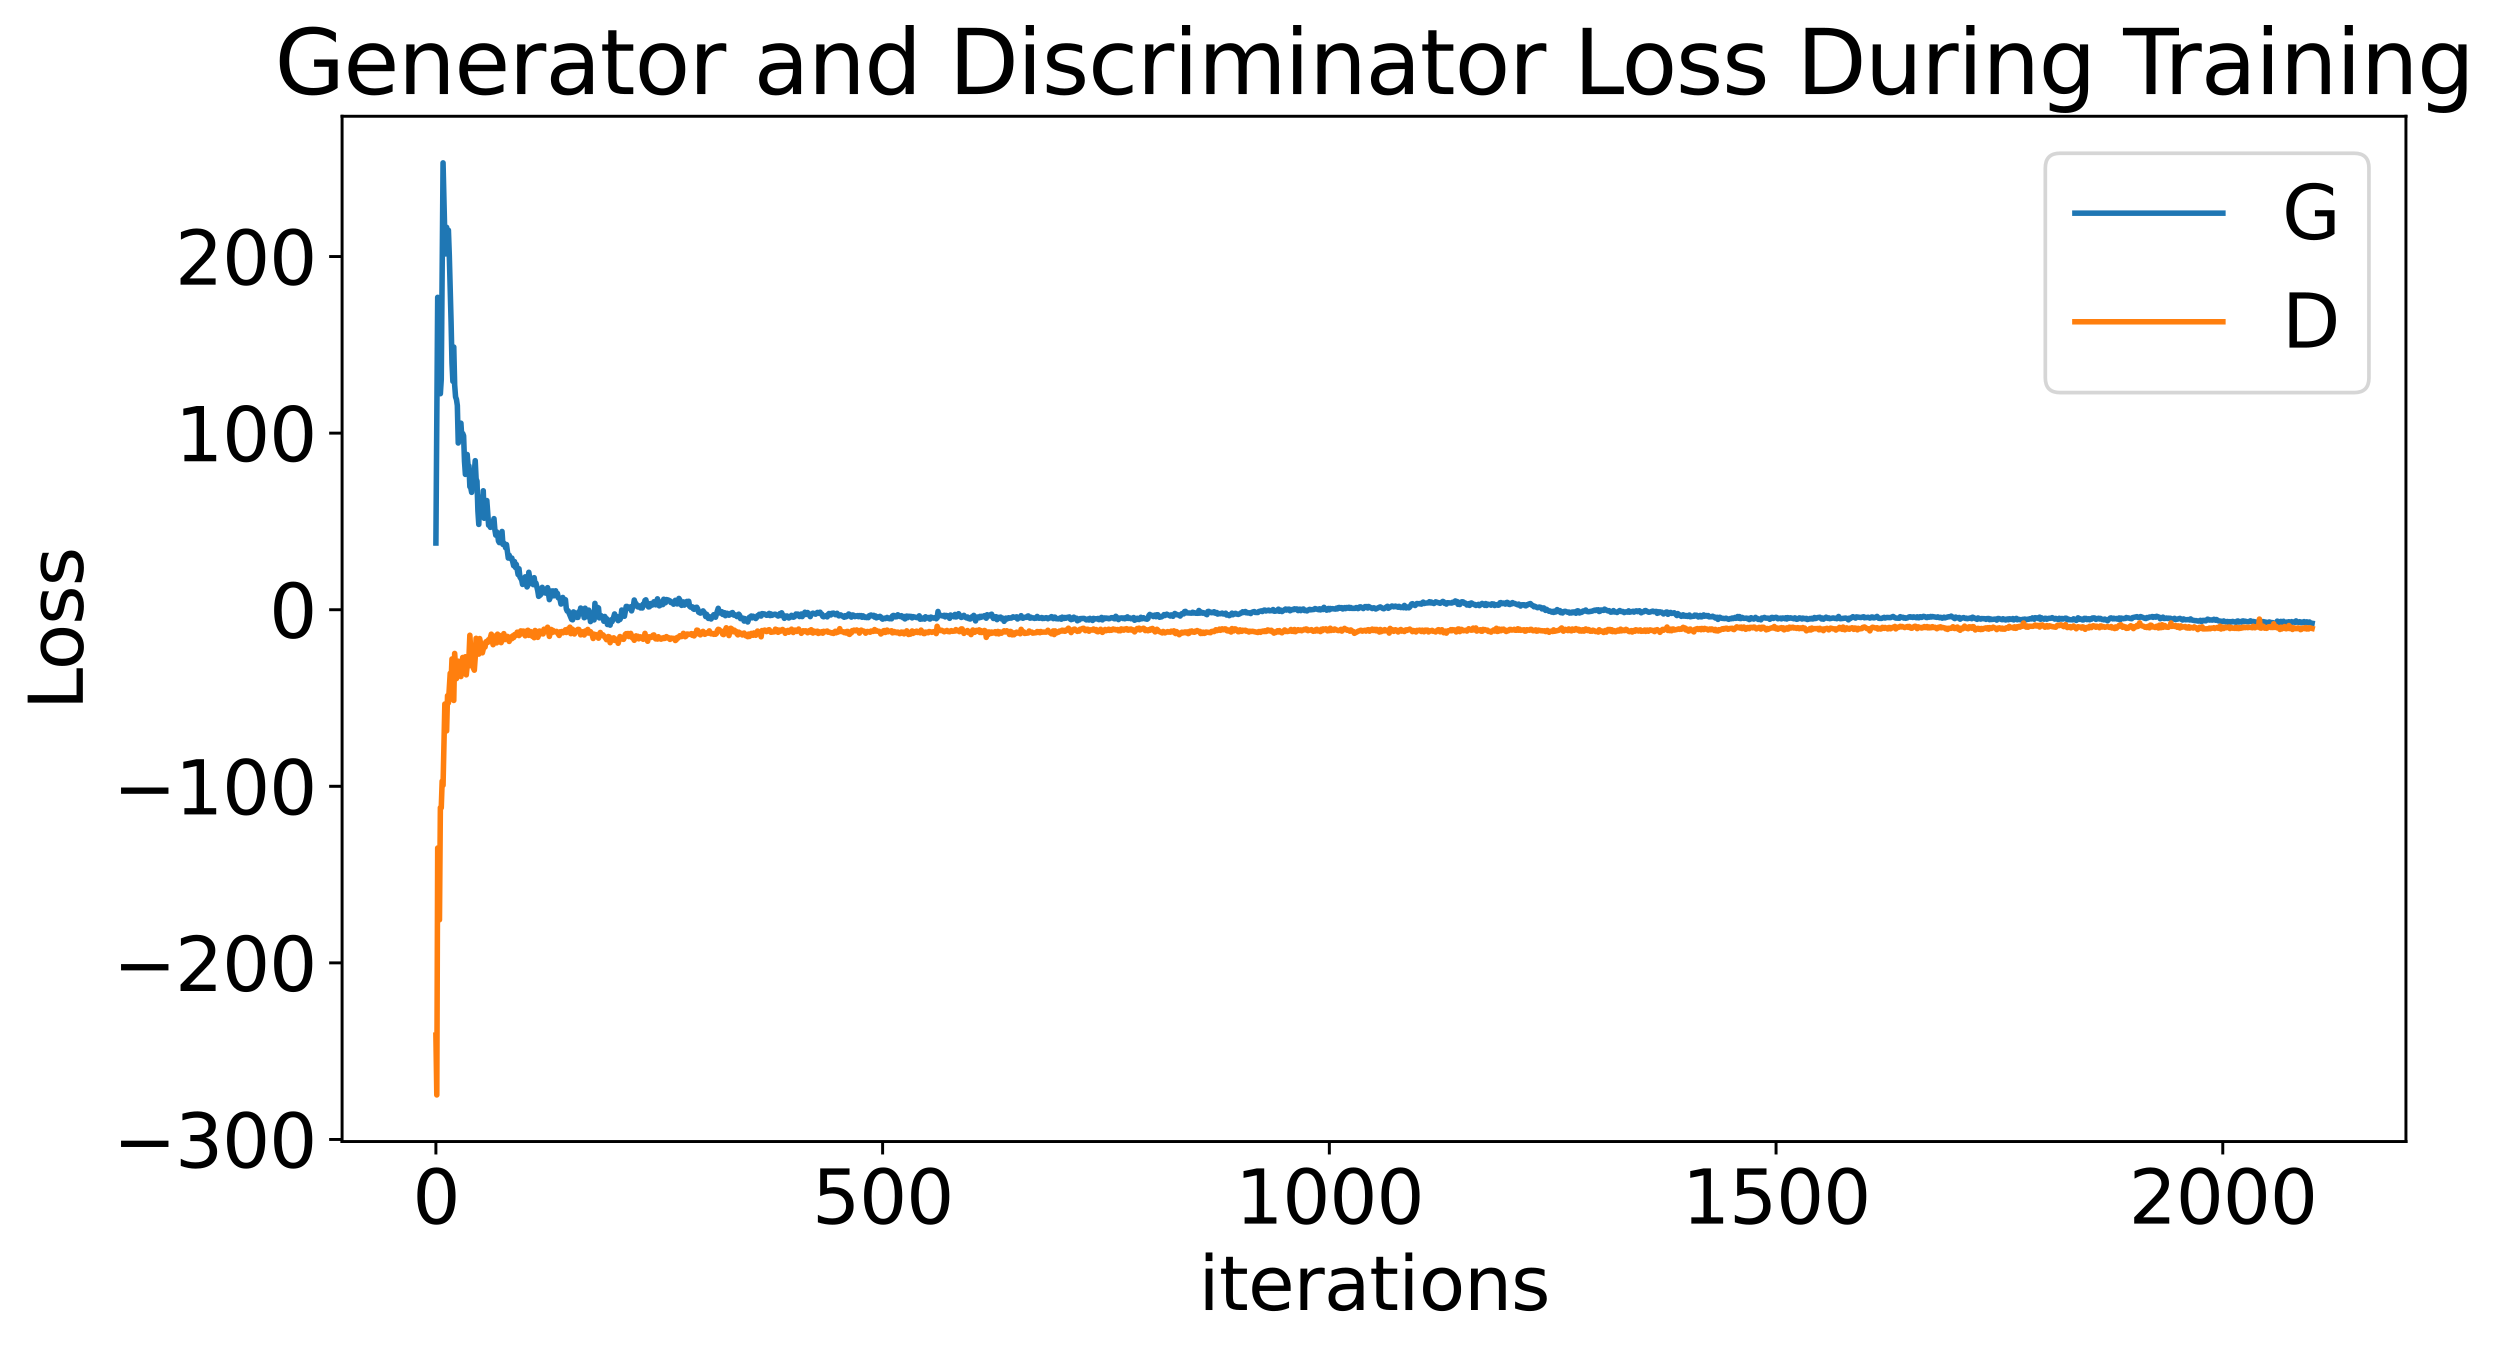 <?xml version="1.0" encoding="utf-8" standalone="no"?>
<!DOCTYPE svg PUBLIC "-//W3C//DTD SVG 1.1//EN"
  "http://www.w3.org/Graphics/SVG/1.1/DTD/svg11.dtd">
<svg xmlns:xlink="http://www.w3.org/1999/xlink" width="675.923pt" height="365.549pt" viewBox="0 0 675.923 365.549" xmlns="http://www.w3.org/2000/svg" version="1.1">
 <defs>
  <style type="text/css">*{stroke-linejoin: round; stroke-linecap: butt}</style>
 </defs>
 <g id="figure_1">
  <g id="patch_1">
   <path d="M 0 365.549 
L 675.923 365.549 
L 675.923 -0 
L 0 -0 
z
" style="fill: #ffffff"/>
  </g>
  <g id="axes_1">
   <g id="patch_2">
    <path d="M 92.491 308.636 
L 650.491 308.636 
L 650.491 31.436 
L 92.491 31.436 
z
" style="fill: #ffffff"/>
   </g>
   <g id="matplotlib.axis_1">
    <g id="xtick_1">
     <g id="line2d_1">
      <defs>
       <path id="mdb168b745c" d="M 0 0 
L 0 3.5 
" style="stroke: #000000; stroke-width: 0.8"/>
      </defs>
      <g>
       <use xlink:href="#mdb168b745c" x="117.854" y="308.636" style="stroke: #000000; stroke-width: 0.8"/>
      </g>
     </g>
     <g id="text_1">
      <!-- 0 -->
      <g transform="translate(111.492 330.833) scale(0.2 -0.2)">
       <defs>
        <path id="DejaVuSans-30" d="M 2034 4250 
Q 1547 4250 1301 3770 
Q 1056 3291 1056 2328 
Q 1056 1369 1301 889 
Q 1547 409 2034 409 
Q 2525 409 2770 889 
Q 3016 1369 3016 2328 
Q 3016 3291 2770 3770 
Q 2525 4250 2034 4250 
z
M 2034 4750 
Q 2819 4750 3233 4129 
Q 3647 3509 3647 2328 
Q 3647 1150 3233 529 
Q 2819 -91 2034 -91 
Q 1250 -91 836 529 
Q 422 1150 422 2328 
Q 422 3509 836 4129 
Q 1250 4750 2034 4750 
z
" transform="scale(0.016)"/>
       </defs>
       <use xlink:href="#DejaVuSans-30"/>
      </g>
     </g>
    </g>
    <g id="xtick_2">
     <g id="line2d_2">
      <g>
       <use xlink:href="#mdb168b745c" x="238.633" y="308.636" style="stroke: #000000; stroke-width: 0.8"/>
      </g>
     </g>
     <g id="text_2">
      <!-- 500 -->
      <g transform="translate(219.546 330.833) scale(0.2 -0.2)">
       <defs>
        <path id="DejaVuSans-35" d="M 691 4666 
L 3169 4666 
L 3169 4134 
L 1269 4134 
L 1269 2991 
Q 1406 3038 1543 3061 
Q 1681 3084 1819 3084 
Q 2600 3084 3056 2656 
Q 3513 2228 3513 1497 
Q 3513 744 3044 326 
Q 2575 -91 1722 -91 
Q 1428 -91 1123 -41 
Q 819 9 494 109 
L 494 744 
Q 775 591 1075 516 
Q 1375 441 1709 441 
Q 2250 441 2565 725 
Q 2881 1009 2881 1497 
Q 2881 1984 2565 2268 
Q 2250 2553 1709 2553 
Q 1456 2553 1204 2497 
Q 953 2441 691 2322 
L 691 4666 
z
" transform="scale(0.016)"/>
       </defs>
       <use xlink:href="#DejaVuSans-35"/>
       <use xlink:href="#DejaVuSans-30" x="63.623"/>
       <use xlink:href="#DejaVuSans-30" x="127.246"/>
      </g>
     </g>
    </g>
    <g id="xtick_3">
     <g id="line2d_3">
      <g>
       <use xlink:href="#mdb168b745c" x="359.413" y="308.636" style="stroke: #000000; stroke-width: 0.8"/>
      </g>
     </g>
     <g id="text_3">
      <!-- 1000 -->
      <g transform="translate(333.963 330.833) scale(0.2 -0.2)">
       <defs>
        <path id="DejaVuSans-31" d="M 794 531 
L 1825 531 
L 1825 4091 
L 703 3866 
L 703 4441 
L 1819 4666 
L 2450 4666 
L 2450 531 
L 3481 531 
L 3481 0 
L 794 0 
L 794 531 
z
" transform="scale(0.016)"/>
       </defs>
       <use xlink:href="#DejaVuSans-31"/>
       <use xlink:href="#DejaVuSans-30" x="63.623"/>
       <use xlink:href="#DejaVuSans-30" x="127.246"/>
       <use xlink:href="#DejaVuSans-30" x="190.869"/>
      </g>
     </g>
    </g>
    <g id="xtick_4">
     <g id="line2d_4">
      <g>
       <use xlink:href="#mdb168b745c" x="480.192" y="308.636" style="stroke: #000000; stroke-width: 0.8"/>
      </g>
     </g>
     <g id="text_4">
      <!-- 1500 -->
      <g transform="translate(454.742 330.833) scale(0.2 -0.2)">
       <use xlink:href="#DejaVuSans-31"/>
       <use xlink:href="#DejaVuSans-35" x="63.623"/>
       <use xlink:href="#DejaVuSans-30" x="127.246"/>
       <use xlink:href="#DejaVuSans-30" x="190.869"/>
      </g>
     </g>
    </g>
    <g id="xtick_5">
     <g id="line2d_5">
      <g>
       <use xlink:href="#mdb168b745c" x="600.971" y="308.636" style="stroke: #000000; stroke-width: 0.8"/>
      </g>
     </g>
     <g id="text_5">
      <!-- 2000 -->
      <g transform="translate(575.521 330.833) scale(0.2 -0.2)">
       <defs>
        <path id="DejaVuSans-32" d="M 1228 531 
L 3431 531 
L 3431 0 
L 469 0 
L 469 531 
Q 828 903 1448 1529 
Q 2069 2156 2228 2338 
Q 2531 2678 2651 2914 
Q 2772 3150 2772 3378 
Q 2772 3750 2511 3984 
Q 2250 4219 1831 4219 
Q 1534 4219 1204 4116 
Q 875 4013 500 3803 
L 500 4441 
Q 881 4594 1212 4672 
Q 1544 4750 1819 4750 
Q 2544 4750 2975 4387 
Q 3406 4025 3406 3419 
Q 3406 3131 3298 2873 
Q 3191 2616 2906 2266 
Q 2828 2175 2409 1742 
Q 1991 1309 1228 531 
z
" transform="scale(0.016)"/>
       </defs>
       <use xlink:href="#DejaVuSans-32"/>
       <use xlink:href="#DejaVuSans-30" x="63.623"/>
       <use xlink:href="#DejaVuSans-30" x="127.246"/>
       <use xlink:href="#DejaVuSans-30" x="190.869"/>
      </g>
     </g>
    </g>
    <g id="text_6">
     <!-- iterations -->
     <g transform="translate(324.036 354.189) scale(0.2 -0.2)">
      <defs>
       <path id="DejaVuSans-69" d="M 603 3500 
L 1178 3500 
L 1178 0 
L 603 0 
L 603 3500 
z
M 603 4863 
L 1178 4863 
L 1178 4134 
L 603 4134 
L 603 4863 
z
" transform="scale(0.016)"/>
       <path id="DejaVuSans-74" d="M 1172 4494 
L 1172 3500 
L 2356 3500 
L 2356 3053 
L 1172 3053 
L 1172 1153 
Q 1172 725 1289 603 
Q 1406 481 1766 481 
L 2356 481 
L 2356 0 
L 1766 0 
Q 1100 0 847 248 
Q 594 497 594 1153 
L 594 3053 
L 172 3053 
L 172 3500 
L 594 3500 
L 594 4494 
L 1172 4494 
z
" transform="scale(0.016)"/>
       <path id="DejaVuSans-65" d="M 3597 1894 
L 3597 1613 
L 953 1613 
Q 991 1019 1311 708 
Q 1631 397 2203 397 
Q 2534 397 2845 478 
Q 3156 559 3463 722 
L 3463 178 
Q 3153 47 2828 -22 
Q 2503 -91 2169 -91 
Q 1331 -91 842 396 
Q 353 884 353 1716 
Q 353 2575 817 3079 
Q 1281 3584 2069 3584 
Q 2775 3584 3186 3129 
Q 3597 2675 3597 1894 
z
M 3022 2063 
Q 3016 2534 2758 2815 
Q 2500 3097 2075 3097 
Q 1594 3097 1305 2825 
Q 1016 2553 972 2059 
L 3022 2063 
z
" transform="scale(0.016)"/>
       <path id="DejaVuSans-72" d="M 2631 2963 
Q 2534 3019 2420 3045 
Q 2306 3072 2169 3072 
Q 1681 3072 1420 2755 
Q 1159 2438 1159 1844 
L 1159 0 
L 581 0 
L 581 3500 
L 1159 3500 
L 1159 2956 
Q 1341 3275 1631 3429 
Q 1922 3584 2338 3584 
Q 2397 3584 2469 3576 
Q 2541 3569 2628 3553 
L 2631 2963 
z
" transform="scale(0.016)"/>
       <path id="DejaVuSans-61" d="M 2194 1759 
Q 1497 1759 1228 1600 
Q 959 1441 959 1056 
Q 959 750 1161 570 
Q 1363 391 1709 391 
Q 2188 391 2477 730 
Q 2766 1069 2766 1631 
L 2766 1759 
L 2194 1759 
z
M 3341 1997 
L 3341 0 
L 2766 0 
L 2766 531 
Q 2569 213 2275 61 
Q 1981 -91 1556 -91 
Q 1019 -91 701 211 
Q 384 513 384 1019 
Q 384 1609 779 1909 
Q 1175 2209 1959 2209 
L 2766 2209 
L 2766 2266 
Q 2766 2663 2505 2880 
Q 2244 3097 1772 3097 
Q 1472 3097 1187 3025 
Q 903 2953 641 2809 
L 641 3341 
Q 956 3463 1253 3523 
Q 1550 3584 1831 3584 
Q 2591 3584 2966 3190 
Q 3341 2797 3341 1997 
z
" transform="scale(0.016)"/>
       <path id="DejaVuSans-6f" d="M 1959 3097 
Q 1497 3097 1228 2736 
Q 959 2375 959 1747 
Q 959 1119 1226 758 
Q 1494 397 1959 397 
Q 2419 397 2687 759 
Q 2956 1122 2956 1747 
Q 2956 2369 2687 2733 
Q 2419 3097 1959 3097 
z
M 1959 3584 
Q 2709 3584 3137 3096 
Q 3566 2609 3566 1747 
Q 3566 888 3137 398 
Q 2709 -91 1959 -91 
Q 1206 -91 779 398 
Q 353 888 353 1747 
Q 353 2609 779 3096 
Q 1206 3584 1959 3584 
z
" transform="scale(0.016)"/>
       <path id="DejaVuSans-6e" d="M 3513 2113 
L 3513 0 
L 2938 0 
L 2938 2094 
Q 2938 2591 2744 2837 
Q 2550 3084 2163 3084 
Q 1697 3084 1428 2787 
Q 1159 2491 1159 1978 
L 1159 0 
L 581 0 
L 581 3500 
L 1159 3500 
L 1159 2956 
Q 1366 3272 1645 3428 
Q 1925 3584 2291 3584 
Q 2894 3584 3203 3211 
Q 3513 2838 3513 2113 
z
" transform="scale(0.016)"/>
       <path id="DejaVuSans-73" d="M 2834 3397 
L 2834 2853 
Q 2591 2978 2328 3040 
Q 2066 3103 1784 3103 
Q 1356 3103 1142 2972 
Q 928 2841 928 2578 
Q 928 2378 1081 2264 
Q 1234 2150 1697 2047 
L 1894 2003 
Q 2506 1872 2764 1633 
Q 3022 1394 3022 966 
Q 3022 478 2636 193 
Q 2250 -91 1575 -91 
Q 1294 -91 989 -36 
Q 684 19 347 128 
L 347 722 
Q 666 556 975 473 
Q 1284 391 1588 391 
Q 1994 391 2212 530 
Q 2431 669 2431 922 
Q 2431 1156 2273 1281 
Q 2116 1406 1581 1522 
L 1381 1569 
Q 847 1681 609 1914 
Q 372 2147 372 2553 
Q 372 3047 722 3315 
Q 1072 3584 1716 3584 
Q 2034 3584 2315 3537 
Q 2597 3491 2834 3397 
z
" transform="scale(0.016)"/>
      </defs>
      <use xlink:href="#DejaVuSans-69"/>
      <use xlink:href="#DejaVuSans-74" x="27.783"/>
      <use xlink:href="#DejaVuSans-65" x="66.992"/>
      <use xlink:href="#DejaVuSans-72" x="128.516"/>
      <use xlink:href="#DejaVuSans-61" x="169.629"/>
      <use xlink:href="#DejaVuSans-74" x="230.908"/>
      <use xlink:href="#DejaVuSans-69" x="270.117"/>
      <use xlink:href="#DejaVuSans-6f" x="297.9"/>
      <use xlink:href="#DejaVuSans-6e" x="359.082"/>
      <use xlink:href="#DejaVuSans-73" x="422.461"/>
     </g>
    </g>
   </g>
   <g id="matplotlib.axis_2">
    <g id="ytick_1">
     <g id="line2d_6">
      <defs>
       <path id="mccdc1203a5" d="M 0 0 
L -3.5 0 
" style="stroke: #000000; stroke-width: 0.8"/>
      </defs>
      <g>
       <use xlink:href="#mccdc1203a5" x="92.491" y="308.076" style="stroke: #000000; stroke-width: 0.8"/>
      </g>
     </g>
     <g id="text_7">
      <!-- −300 -->
      <g transform="translate(30.556 315.675) scale(0.2 -0.2)">
       <defs>
        <path id="DejaVuSans-2212" d="M 678 2272 
L 4684 2272 
L 4684 1741 
L 678 1741 
L 678 2272 
z
" transform="scale(0.016)"/>
        <path id="DejaVuSans-33" d="M 2597 2516 
Q 3050 2419 3304 2112 
Q 3559 1806 3559 1356 
Q 3559 666 3084 287 
Q 2609 -91 1734 -91 
Q 1441 -91 1130 -33 
Q 819 25 488 141 
L 488 750 
Q 750 597 1062 519 
Q 1375 441 1716 441 
Q 2309 441 2620 675 
Q 2931 909 2931 1356 
Q 2931 1769 2642 2001 
Q 2353 2234 1838 2234 
L 1294 2234 
L 1294 2753 
L 1863 2753 
Q 2328 2753 2575 2939 
Q 2822 3125 2822 3475 
Q 2822 3834 2567 4026 
Q 2313 4219 1838 4219 
Q 1578 4219 1281 4162 
Q 984 4106 628 3988 
L 628 4550 
Q 988 4650 1302 4700 
Q 1616 4750 1894 4750 
Q 2613 4750 3031 4423 
Q 3450 4097 3450 3541 
Q 3450 3153 3228 2886 
Q 3006 2619 2597 2516 
z
" transform="scale(0.016)"/>
       </defs>
       <use xlink:href="#DejaVuSans-2212"/>
       <use xlink:href="#DejaVuSans-33" x="83.789"/>
       <use xlink:href="#DejaVuSans-30" x="147.412"/>
       <use xlink:href="#DejaVuSans-30" x="211.035"/>
      </g>
     </g>
    </g>
    <g id="ytick_2">
     <g id="line2d_7">
      <g>
       <use xlink:href="#mccdc1203a5" x="92.491" y="260.334" style="stroke: #000000; stroke-width: 0.8"/>
      </g>
     </g>
     <g id="text_8">
      <!-- −200 -->
      <g transform="translate(30.556 267.932) scale(0.2 -0.2)">
       <use xlink:href="#DejaVuSans-2212"/>
       <use xlink:href="#DejaVuSans-32" x="83.789"/>
       <use xlink:href="#DejaVuSans-30" x="147.412"/>
       <use xlink:href="#DejaVuSans-30" x="211.035"/>
      </g>
     </g>
    </g>
    <g id="ytick_3">
     <g id="line2d_8">
      <g>
       <use xlink:href="#mccdc1203a5" x="92.491" y="212.591" style="stroke: #000000; stroke-width: 0.8"/>
      </g>
     </g>
     <g id="text_9">
      <!-- −100 -->
      <g transform="translate(30.556 220.19) scale(0.2 -0.2)">
       <use xlink:href="#DejaVuSans-2212"/>
       <use xlink:href="#DejaVuSans-31" x="83.789"/>
       <use xlink:href="#DejaVuSans-30" x="147.412"/>
       <use xlink:href="#DejaVuSans-30" x="211.035"/>
      </g>
     </g>
    </g>
    <g id="ytick_4">
     <g id="line2d_9">
      <g>
       <use xlink:href="#mccdc1203a5" x="92.491" y="164.849" style="stroke: #000000; stroke-width: 0.8"/>
      </g>
     </g>
     <g id="text_10">
      <!-- 0 -->
      <g transform="translate(72.766 172.447) scale(0.2 -0.2)">
       <use xlink:href="#DejaVuSans-30"/>
      </g>
     </g>
    </g>
    <g id="ytick_5">
     <g id="line2d_10">
      <g>
       <use xlink:href="#mccdc1203a5" x="92.491" y="117.106" style="stroke: #000000; stroke-width: 0.8"/>
      </g>
     </g>
     <g id="text_11">
      <!-- 100 -->
      <g transform="translate(47.316 124.704) scale(0.2 -0.2)">
       <use xlink:href="#DejaVuSans-31"/>
       <use xlink:href="#DejaVuSans-30" x="63.623"/>
       <use xlink:href="#DejaVuSans-30" x="127.246"/>
      </g>
     </g>
    </g>
    <g id="ytick_6">
     <g id="line2d_11">
      <g>
       <use xlink:href="#mccdc1203a5" x="92.491" y="69.363" style="stroke: #000000; stroke-width: 0.8"/>
      </g>
     </g>
     <g id="text_12">
      <!-- 200 -->
      <g transform="translate(47.316 76.962) scale(0.2 -0.2)">
       <use xlink:href="#DejaVuSans-32"/>
       <use xlink:href="#DejaVuSans-30" x="63.623"/>
       <use xlink:href="#DejaVuSans-30" x="127.246"/>
      </g>
     </g>
    </g>
    <g id="text_13">
     <!-- Loss -->
     <g transform="translate(22.397 191.971) rotate(-90) scale(0.2 -0.2)">
      <defs>
       <path id="DejaVuSans-4c" d="M 628 4666 
L 1259 4666 
L 1259 531 
L 3531 531 
L 3531 0 
L 628 0 
L 628 4666 
z
" transform="scale(0.016)"/>
      </defs>
      <use xlink:href="#DejaVuSans-4c"/>
      <use xlink:href="#DejaVuSans-6f" x="53.963"/>
      <use xlink:href="#DejaVuSans-73" x="115.145"/>
      <use xlink:href="#DejaVuSans-73" x="167.244"/>
     </g>
    </g>
   </g>
   <g id="line2d_12">
    <path d="M 117.854 146.813 
L 118.337 80.392 
L 118.579 93.975 
L 119.062 106.443 
L 119.304 102.549 
L 119.787 44.036 
L 120.27 64.166 
L 120.511 68.653 
L 120.753 61.461 
L 120.995 63.79 
L 121.236 62.243 
L 121.478 69.058 
L 121.961 87.131 
L 122.202 98.14 
L 122.444 103.093 
L 122.685 93.826 
L 122.927 104.095 
L 123.169 107.309 
L 123.41 107.993 
L 123.652 109.645 
L 123.893 119.774 
L 124.135 118.893 
L 124.376 114.43 
L 124.618 114.412 
L 124.859 118.415 
L 125.101 117.207 
L 125.343 117.824 
L 125.584 124.735 
L 125.826 128.259 
L 126.067 123.196 
L 126.309 122.886 
L 126.55 125.844 
L 126.792 125.967 
L 127.033 131.582 
L 127.275 131.872 
L 127.517 133.114 
L 127.758 127.878 
L 128 129.496 
L 128.241 127.713 
L 128.483 124.552 
L 128.724 129.481 
L 128.966 130.091 
L 129.208 138.115 
L 129.449 141.782 
L 129.691 134.415 
L 129.932 137.676 
L 130.174 136.065 
L 130.415 137.87 
L 130.657 132.691 
L 130.898 140.12 
L 131.14 137.645 
L 131.382 136.745 
L 131.623 135.336 
L 132.106 142.003 
L 132.348 141.846 
L 132.589 142.579 
L 132.831 142.251 
L 133.072 142.172 
L 133.314 141.417 
L 133.556 140.225 
L 133.797 143.217 
L 134.039 144.688 
L 134.28 143.797 
L 134.522 144.278 
L 134.763 146.271 
L 135.005 146.702 
L 135.246 145.462 
L 135.488 145.834 
L 135.73 143.693 
L 135.971 147.194 
L 136.213 146.821 
L 136.454 147.072 
L 136.696 148.094 
L 136.937 147.234 
L 137.42 150.884 
L 137.662 150.093 
L 137.904 150.883 
L 138.145 151.093 
L 138.387 150.889 
L 138.87 152.943 
L 139.111 151.838 
L 139.353 153.426 
L 139.595 152.602 
L 140.078 155.337 
L 140.319 153.769 
L 140.561 155.986 
L 141.044 156.792 
L 141.285 158.005 
L 141.527 156.319 
L 141.769 157.103 
L 142.01 155.953 
L 142.252 157.745 
L 142.493 158.684 
L 142.735 158.245 
L 142.976 154.73 
L 143.459 157.7 
L 143.701 156.92 
L 143.943 157.017 
L 144.184 158.068 
L 144.426 156.191 
L 144.667 157.969 
L 144.909 157.663 
L 145.392 159.728 
L 145.633 161.236 
L 146.117 160.848 
L 146.6 158.8 
L 146.841 160.26 
L 147.083 159.927 
L 147.324 160.268 
L 147.566 160.365 
L 148.049 158.884 
L 148.532 162.123 
L 148.774 161.528 
L 149.015 159.785 
L 149.257 160.608 
L 149.498 159.759 
L 149.74 161.089 
L 150.223 159.732 
L 150.465 161.107 
L 150.706 160.441 
L 150.948 161.63 
L 151.189 161.671 
L 151.431 162.152 
L 151.672 163.316 
L 152.156 161.537 
L 152.397 162.636 
L 152.88 162.15 
L 153.122 164.664 
L 153.363 165.211 
L 153.605 165.14 
L 154.33 166.919 
L 154.571 167.478 
L 154.813 167.576 
L 155.054 165.443 
L 155.296 165.627 
L 155.537 166.593 
L 155.779 165.962 
L 156.02 166.931 
L 156.262 166.917 
L 156.504 165.406 
L 156.745 166.035 
L 156.987 164.4 
L 157.47 164.778 
L 157.711 165.584 
L 157.953 167.012 
L 158.195 164.441 
L 158.678 166.745 
L 159.161 164.956 
L 159.402 165.544 
L 159.644 168.059 
L 159.885 166.863 
L 160.127 166.852 
L 160.61 167.611 
L 160.852 163.137 
L 161.093 166.852 
L 161.335 164.939 
L 161.576 164.214 
L 161.818 164.387 
L 162.059 167.064 
L 162.301 167.008 
L 162.543 166.463 
L 162.784 166.887 
L 163.026 166.91 
L 163.267 167.963 
L 163.509 166.681 
L 163.75 167.176 
L 163.992 167.246 
L 164.233 168.844 
L 164.475 167.709 
L 164.717 168.158 
L 164.958 169.018 
L 165.2 167.592 
L 165.441 168.116 
L 165.683 167.66 
L 166.166 165.995 
L 166.408 166.96 
L 166.649 167.091 
L 166.891 166.722 
L 167.132 167.802 
L 167.374 167.452 
L 167.615 167.494 
L 167.857 166.977 
L 168.098 164.934 
L 168.34 165.345 
L 168.823 166.617 
L 169.306 163.957 
L 169.548 163.967 
L 169.789 164.243 
L 170.031 164.333 
L 170.272 164.564 
L 170.514 164.054 
L 170.756 165.162 
L 170.997 164.311 
L 171.239 163.895 
L 171.48 162.23 
L 171.722 163.021 
L 171.963 163.191 
L 172.205 163.821 
L 172.446 164.095 
L 172.688 163.816 
L 172.93 163.811 
L 173.171 164.366 
L 173.413 164.154 
L 173.654 164.381 
L 173.896 163.315 
L 174.137 163.672 
L 174.379 162.35 
L 174.62 162.175 
L 174.862 163.137 
L 175.104 163.468 
L 175.345 164.098 
L 175.587 164.052 
L 175.828 163.192 
L 176.311 163.61 
L 176.553 163.409 
L 176.795 162.704 
L 177.036 163.023 
L 177.278 163.529 
L 177.761 161.906 
L 178.244 163.801 
L 178.485 163.662 
L 178.727 162.767 
L 178.969 163.428 
L 179.21 163.458 
L 179.452 162.019 
L 179.693 163.02 
L 179.935 162.951 
L 180.176 162.107 
L 180.659 162.229 
L 181.143 162.468 
L 181.384 162.913 
L 181.626 162.775 
L 181.867 162.843 
L 182.109 163.355 
L 182.35 162.628 
L 182.592 162.306 
L 182.833 162.595 
L 183.075 163.28 
L 183.317 163.235 
L 183.558 161.798 
L 183.8 162.181 
L 184.041 163.301 
L 184.283 163.675 
L 184.524 163.381 
L 184.766 162.734 
L 185.008 163.61 
L 185.249 163.323 
L 185.491 163.353 
L 185.732 162.602 
L 185.974 163.122 
L 186.215 162.57 
L 186.457 163.909 
L 186.698 164.132 
L 186.94 164.182 
L 187.182 164.069 
L 187.423 164.588 
L 187.665 164.74 
L 187.906 164.283 
L 188.389 164.186 
L 188.631 164.616 
L 188.872 165.504 
L 189.356 165.767 
L 189.839 165.438 
L 190.08 165.166 
L 190.563 165.821 
L 190.805 166.699 
L 191.046 166.09 
L 191.53 167.202 
L 191.771 166.722 
L 192.254 167.357 
L 192.979 166.196 
L 193.22 166.672 
L 193.462 166.874 
L 193.945 165.242 
L 194.187 164.469 
L 194.428 165.367 
L 194.67 165.737 
L 195.153 165.389 
L 195.395 166.118 
L 195.636 166.045 
L 195.878 165.652 
L 196.119 166.464 
L 196.361 165.812 
L 196.602 165.811 
L 196.844 166.233 
L 197.085 166.329 
L 197.327 166.184 
L 197.569 165.832 
L 198.052 165.619 
L 198.293 166.241 
L 198.535 166.332 
L 198.776 166.229 
L 199.259 166.707 
L 199.743 166.057 
L 199.984 166.367 
L 200.226 167.26 
L 200.467 167.008 
L 200.709 167.162 
L 200.95 167.142 
L 201.192 167.918 
L 201.433 167.266 
L 201.675 167.63 
L 201.917 167.502 
L 202.158 168.161 
L 202.641 166.867 
L 202.883 166.92 
L 203.124 166.549 
L 203.366 167.039 
L 203.608 166.612 
L 204.332 167.228 
L 204.574 166.976 
L 204.815 166.452 
L 205.057 166.489 
L 205.298 166.092 
L 205.54 166.502 
L 205.782 166.56 
L 206.023 165.91 
L 206.748 166.006 
L 207.231 166.349 
L 207.472 166.323 
L 207.956 165.846 
L 208.197 166.437 
L 208.439 165.984 
L 208.68 166.38 
L 209.405 166.068 
L 209.646 166.07 
L 210.371 166.56 
L 210.613 166.428 
L 210.854 165.903 
L 211.096 166.414 
L 211.337 165.688 
L 211.579 166.21 
L 211.82 166.443 
L 212.062 167.175 
L 212.304 166.547 
L 212.545 166.812 
L 212.787 166.534 
L 213.27 167.081 
L 213.753 166.84 
L 213.995 166.369 
L 214.478 166.876 
L 214.719 166.808 
L 214.961 166.563 
L 215.202 166.01 
L 215.444 166.357 
L 215.685 166.028 
L 215.927 166.255 
L 216.169 166.696 
L 216.41 166.184 
L 216.652 166.003 
L 216.893 166.706 
L 217.135 166.215 
L 217.376 166.142 
L 217.618 165.532 
L 217.859 166.138 
L 218.101 165.987 
L 218.343 165.612 
L 219.067 166.712 
L 219.309 166.035 
L 219.792 165.784 
L 220.517 166.055 
L 221 165.584 
L 221.241 165.646 
L 221.483 165.847 
L 221.724 165.522 
L 221.966 165.979 
L 222.208 166.035 
L 222.449 166.662 
L 222.691 166.76 
L 223.415 166.435 
L 223.657 166.783 
L 223.898 166.141 
L 224.14 165.875 
L 224.382 165.975 
L 224.623 166.271 
L 224.865 165.838 
L 225.348 165.77 
L 225.831 166.178 
L 226.072 166.191 
L 226.314 165.818 
L 226.797 166.511 
L 227.039 166.449 
L 227.28 166.241 
L 228.246 166.883 
L 228.488 166.46 
L 228.73 166.758 
L 229.213 166.516 
L 229.454 166.008 
L 229.696 166.129 
L 230.179 166.845 
L 230.42 166.274 
L 230.662 166.282 
L 231.145 166.712 
L 231.387 166.497 
L 231.628 166.611 
L 231.87 166.444 
L 232.111 166.73 
L 232.353 166.437 
L 232.595 166.704 
L 232.836 166.441 
L 233.078 166.89 
L 233.319 166.503 
L 233.802 166.926 
L 234.044 166.803 
L 234.285 166.976 
L 234.527 166.899 
L 234.769 166.984 
L 235.01 166.476 
L 235.493 166.278 
L 235.735 166.503 
L 235.976 166.57 
L 236.218 166.37 
L 236.459 166.853 
L 236.701 166.531 
L 236.943 167.048 
L 237.184 166.761 
L 237.426 166.886 
L 237.909 166.645 
L 238.15 166.826 
L 238.392 167.224 
L 238.633 167.398 
L 239.117 167.137 
L 239.358 167.25 
L 239.841 166.936 
L 240.083 167.181 
L 240.566 167.295 
L 240.808 167.001 
L 241.049 167.302 
L 241.291 166.535 
L 241.532 166.397 
L 241.774 166.435 
L 242.015 166.783 
L 242.498 166.731 
L 242.74 166.217 
L 242.982 166.567 
L 243.223 166.529 
L 243.465 166.719 
L 243.706 166.465 
L 244.189 167.027 
L 244.431 166.683 
L 244.672 167.336 
L 244.914 167.092 
L 245.156 166.567 
L 245.397 166.989 
L 245.639 166.623 
L 246.363 166.675 
L 246.605 167.062 
L 246.846 166.724 
L 247.33 166.845 
L 247.813 166.963 
L 248.054 166.983 
L 248.296 166.842 
L 248.537 166.502 
L 248.779 167.418 
L 249.02 167.302 
L 249.262 167.366 
L 249.745 167.024 
L 249.987 167.391 
L 250.228 166.757 
L 250.47 167.057 
L 250.953 166.958 
L 251.195 167.276 
L 251.436 167.375 
L 251.678 166.841 
L 252.402 167.113 
L 252.885 166.972 
L 253.127 167.291 
L 253.369 167.067 
L 253.61 165.323 
L 253.852 166.546 
L 254.093 166.38 
L 254.335 166.35 
L 254.818 166.535 
L 255.059 166.556 
L 255.301 166.356 
L 255.543 166.794 
L 255.784 166.395 
L 256.509 166.558 
L 256.75 167.176 
L 256.992 166.287 
L 257.233 166.511 
L 257.475 166.462 
L 257.958 166.764 
L 258.2 166.13 
L 258.441 166.803 
L 258.683 166.742 
L 259.166 165.927 
L 259.891 166.934 
L 260.374 166.745 
L 260.615 166.37 
L 260.857 166.801 
L 261.34 167.071 
L 261.582 166.816 
L 261.823 167.223 
L 262.306 167.363 
L 262.789 166.753 
L 263.031 166.998 
L 263.272 166.382 
L 263.756 167.875 
L 263.997 166.987 
L 264.239 166.826 
L 264.722 167.049 
L 264.963 166.645 
L 265.205 166.91 
L 265.446 166.632 
L 265.688 166.784 
L 266.171 166.456 
L 266.413 166.537 
L 266.654 167.145 
L 266.896 166.201 
L 267.137 166.478 
L 267.62 166.526 
L 267.862 166.162 
L 268.104 166.062 
L 268.587 167.214 
L 268.828 166.756 
L 269.07 166.974 
L 269.311 166.738 
L 269.553 167.536 
L 270.036 166.92 
L 270.278 166.985 
L 270.519 166.844 
L 270.761 167.331 
L 271.002 167.096 
L 271.244 167.413 
L 271.485 167.982 
L 271.727 167.303 
L 271.969 167.114 
L 272.21 167.372 
L 272.693 167.021 
L 272.935 167.147 
L 273.176 167.058 
L 273.418 167.107 
L 273.901 166.768 
L 274.143 166.903 
L 274.626 166.86 
L 274.867 166.764 
L 275.109 167.353 
L 275.35 166.947 
L 275.592 166.897 
L 275.833 167.016 
L 276.075 166.462 
L 276.558 167.159 
L 277.041 166.939 
L 277.283 166.852 
L 277.524 166.908 
L 277.766 166.615 
L 278.008 166.527 
L 278.249 166.991 
L 278.491 167.132 
L 278.732 166.872 
L 278.974 167.064 
L 279.457 167.056 
L 279.698 167.201 
L 279.94 167.046 
L 280.182 167.141 
L 280.423 166.671 
L 280.906 167.151 
L 281.389 167.093 
L 281.631 166.961 
L 281.872 167.238 
L 282.114 167.067 
L 282.356 167.195 
L 282.839 166.998 
L 283.08 167.06 
L 283.322 167.289 
L 283.563 167.065 
L 283.805 167.093 
L 284.288 166.718 
L 284.771 167.257 
L 285.013 166.848 
L 285.254 166.865 
L 285.496 167.268 
L 286.22 167.315 
L 286.704 167.048 
L 286.945 167.417 
L 287.187 166.859 
L 287.67 167.212 
L 287.911 166.953 
L 288.153 167.154 
L 288.636 166.886 
L 288.878 166.962 
L 289.119 166.795 
L 289.361 167.377 
L 289.602 167.534 
L 289.844 167.193 
L 290.085 167.396 
L 290.327 166.865 
L 290.81 167.31 
L 291.052 167.144 
L 291.293 167.839 
L 291.535 167.392 
L 291.776 167.624 
L 292.018 167.267 
L 292.984 167.197 
L 293.226 167.239 
L 293.709 167.601 
L 293.95 167.567 
L 294.192 167.343 
L 294.433 167.627 
L 294.675 167.185 
L 295.4 167.754 
L 295.641 167.193 
L 296.124 167.345 
L 296.366 167.276 
L 296.608 167.338 
L 296.849 167.218 
L 297.091 167.525 
L 297.332 167.486 
L 297.815 166.934 
L 298.057 167.599 
L 298.298 167.196 
L 298.54 167.073 
L 298.782 167.231 
L 299.023 167.088 
L 299.265 167.194 
L 299.506 167.141 
L 299.748 167.288 
L 299.989 167.258 
L 300.472 166.999 
L 300.956 167.024 
L 301.197 167.266 
L 301.439 167.303 
L 301.68 166.629 
L 301.922 166.868 
L 302.405 167.517 
L 302.646 167.131 
L 303.371 167.059 
L 303.613 167.225 
L 303.854 167.074 
L 304.096 167.3 
L 304.337 167.005 
L 304.579 167.181 
L 304.82 166.782 
L 305.062 167.195 
L 305.545 167.097 
L 305.787 167.292 
L 306.028 167.159 
L 306.27 167.285 
L 306.511 166.967 
L 306.753 167.694 
L 306.995 167.503 
L 307.236 167.514 
L 307.478 167.161 
L 307.961 167.503 
L 308.444 166.898 
L 308.685 167.31 
L 309.169 167.016 
L 309.41 167.251 
L 310.135 167.416 
L 310.376 167.211 
L 310.618 166.434 
L 310.859 166.127 
L 311.101 166.374 
L 311.343 166.34 
L 311.826 166.699 
L 312.067 166.367 
L 312.309 166.289 
L 312.55 166.737 
L 312.792 166.21 
L 313.033 166.206 
L 313.517 166.893 
L 313.758 166.7 
L 314 166.797 
L 314.483 166.497 
L 314.724 166.17 
L 314.966 166.418 
L 315.449 166.053 
L 316.415 166.548 
L 316.657 166.246 
L 317.14 166.631 
L 317.623 165.867 
L 318.348 166.255 
L 318.831 166.263 
L 319.072 166.559 
L 319.556 165.905 
L 320.039 165.974 
L 320.28 165.351 
L 320.522 165.298 
L 320.763 165.698 
L 322.213 165.775 
L 322.454 165.533 
L 322.696 165.744 
L 322.937 165.648 
L 323.179 165.787 
L 323.904 165.81 
L 324.145 165.062 
L 324.387 165.785 
L 324.628 165.419 
L 325.111 165.781 
L 325.353 165.648 
L 326.319 166.188 
L 326.561 165.338 
L 326.802 165.297 
L 327.044 165.515 
L 327.285 165.505 
L 327.527 165.658 
L 327.769 165.549 
L 328.01 165.654 
L 328.252 165.394 
L 328.493 165.753 
L 328.735 165.821 
L 328.976 165.606 
L 329.218 166.029 
L 329.459 165.869 
L 329.943 165.946 
L 330.426 165.765 
L 330.667 165.982 
L 331.15 166.002 
L 331.392 165.788 
L 331.633 166.287 
L 332.117 166.211 
L 332.358 166.457 
L 332.841 166.188 
L 333.083 165.78 
L 333.324 166.209 
L 333.808 165.893 
L 334.049 165.827 
L 334.291 166.03 
L 334.532 166.003 
L 334.774 166.121 
L 335.257 165.924 
L 335.498 165.721 
L 335.74 165.697 
L 335.982 165.405 
L 336.223 165.597 
L 336.706 165.34 
L 336.948 165.682 
L 337.189 165.58 
L 337.431 165.731 
L 337.914 165.688 
L 338.156 165.884 
L 338.397 165.584 
L 338.88 165.404 
L 339.122 165.352 
L 339.363 165.58 
L 340.088 165.603 
L 340.33 165.346 
L 341.054 165.159 
L 341.296 165.341 
L 341.779 164.955 
L 342.02 164.961 
L 342.262 165.192 
L 342.987 164.957 
L 343.228 165.146 
L 343.711 165.082 
L 343.953 165.095 
L 344.195 164.807 
L 344.436 165.228 
L 344.678 165.266 
L 344.919 165.103 
L 345.161 165.185 
L 345.644 164.705 
L 345.885 165.269 
L 346.127 164.957 
L 346.369 165.007 
L 346.61 165.341 
L 347.576 164.662 
L 347.818 164.945 
L 348.059 164.735 
L 348.543 164.692 
L 348.784 165.13 
L 349.509 164.76 
L 349.75 164.835 
L 349.992 164.605 
L 350.233 164.754 
L 350.475 164.64 
L 350.717 164.668 
L 350.958 165.085 
L 351.2 164.8 
L 351.441 164.702 
L 351.683 165.092 
L 351.924 164.785 
L 352.408 164.655 
L 352.649 165.051 
L 352.891 165.094 
L 353.132 165.015 
L 353.374 165.173 
L 353.857 164.854 
L 354.098 164.753 
L 354.34 164.881 
L 355.306 164.767 
L 355.548 164.538 
L 356.514 164.844 
L 356.756 164.599 
L 356.997 164.904 
L 357.239 164.632 
L 357.48 164.646 
L 357.722 164.791 
L 357.963 164.208 
L 358.205 164.72 
L 358.446 164.686 
L 358.688 164.972 
L 358.93 164.608 
L 359.171 164.512 
L 359.413 164.873 
L 359.654 164.52 
L 359.896 164.653 
L 360.137 164.556 
L 361.104 164.682 
L 361.345 164.428 
L 361.587 164.624 
L 361.828 164.293 
L 362.07 164.24 
L 362.311 164.455 
L 362.553 164.293 
L 362.795 164.303 
L 363.036 164.651 
L 363.519 164.281 
L 363.761 164.558 
L 364.002 164.271 
L 364.244 164.266 
L 364.485 164.443 
L 364.727 164.196 
L 364.969 164.48 
L 365.21 164.262 
L 365.452 164.474 
L 366.418 164.474 
L 366.659 164.274 
L 366.901 164.296 
L 367.143 164.543 
L 367.384 164.458 
L 367.626 164.096 
L 367.867 164.07 
L 368.592 164.533 
L 369.075 164.003 
L 369.317 164.192 
L 369.558 164.002 
L 369.8 164.387 
L 370.041 163.98 
L 371.008 164.529 
L 371.249 164.349 
L 371.491 164.334 
L 371.974 164.654 
L 372.94 164.181 
L 373.182 164.087 
L 373.906 164.528 
L 374.148 164.586 
L 375.114 163.922 
L 375.356 164.463 
L 376.322 163.852 
L 376.563 163.89 
L 376.805 164.066 
L 377.288 163.871 
L 377.53 164.048 
L 377.771 163.984 
L 378.013 164.183 
L 378.254 163.936 
L 378.737 164.274 
L 379.22 164.071 
L 379.462 164.313 
L 379.704 163.687 
L 380.187 164.361 
L 380.428 164.122 
L 380.67 164.115 
L 380.911 164.334 
L 381.153 164.137 
L 381.636 163.311 
L 381.878 163.22 
L 382.119 163.55 
L 382.361 163.448 
L 382.602 163.713 
L 383.085 163.173 
L 383.81 163.264 
L 384.052 163.152 
L 384.293 163.343 
L 384.776 162.793 
L 385.018 163.166 
L 385.501 163.047 
L 386.226 162.993 
L 386.467 162.682 
L 386.709 163.01 
L 386.95 162.766 
L 387.192 163.043 
L 387.433 162.971 
L 387.675 163.17 
L 387.917 163.026 
L 388.158 162.715 
L 389.366 163.121 
L 389.608 162.888 
L 389.849 162.861 
L 390.091 162.605 
L 390.332 162.719 
L 390.574 163.12 
L 390.815 163.036 
L 391.057 163.323 
L 391.298 162.959 
L 392.023 163.009 
L 392.506 163.04 
L 392.748 162.83 
L 392.989 162.902 
L 393.231 162.797 
L 393.472 162.476 
L 393.714 162.792 
L 393.956 162.64 
L 394.197 163.394 
L 394.439 162.887 
L 394.68 163.447 
L 394.922 162.934 
L 395.163 162.728 
L 395.405 162.686 
L 395.646 162.776 
L 395.888 163.118 
L 396.13 163.03 
L 396.613 163.58 
L 396.854 163.307 
L 397.096 163.213 
L 397.337 163.684 
L 397.579 163.106 
L 397.82 163.02 
L 398.304 163.315 
L 398.545 163.477 
L 398.787 163.445 
L 399.028 163.691 
L 399.511 163.494 
L 399.753 163.395 
L 399.995 163.744 
L 400.719 163.144 
L 400.961 163.416 
L 401.202 163.311 
L 401.444 163.672 
L 401.685 163.19 
L 401.927 163.697 
L 402.169 163.335 
L 402.652 163.444 
L 402.893 163.437 
L 403.135 163.628 
L 403.376 163.251 
L 403.618 163.463 
L 403.859 163.297 
L 404.101 163.708 
L 404.584 163.489 
L 405.067 163.636 
L 405.309 163.571 
L 405.55 162.969 
L 405.792 162.924 
L 406.275 163.194 
L 406.517 163.047 
L 407 163.328 
L 407.241 162.947 
L 407.483 162.859 
L 407.724 162.971 
L 407.966 163.387 
L 408.208 163.445 
L 408.449 163.126 
L 408.691 163.274 
L 408.932 162.927 
L 409.174 163.152 
L 409.415 163.124 
L 410.382 163.534 
L 410.623 163.331 
L 411.106 163.854 
L 411.348 163.528 
L 412.072 163.508 
L 412.314 163.742 
L 412.556 163.797 
L 412.797 163.5 
L 413.039 163.539 
L 413.28 163.335 
L 413.763 163.187 
L 414.246 163.674 
L 414.488 163.735 
L 414.73 164.048 
L 414.971 163.922 
L 415.696 164.305 
L 416.179 164.126 
L 416.662 164.253 
L 416.904 164.628 
L 417.145 164.602 
L 417.387 164.359 
L 417.87 165.03 
L 418.111 164.727 
L 418.836 165.277 
L 419.078 165.193 
L 419.561 165.498 
L 419.802 165.316 
L 420.044 165.579 
L 420.285 165.226 
L 420.527 165.475 
L 420.769 165.344 
L 421.01 164.818 
L 421.252 165.3 
L 421.493 165.345 
L 421.735 165.086 
L 421.976 165.644 
L 422.218 165.405 
L 422.459 165.726 
L 422.701 165.371 
L 423.184 165.272 
L 423.909 165.554 
L 424.15 165.469 
L 424.392 165.753 
L 424.633 165.57 
L 424.875 165.727 
L 425.117 165.468 
L 425.358 165.636 
L 425.6 165.431 
L 425.841 165.55 
L 426.083 165.806 
L 426.324 165.225 
L 426.566 165.13 
L 426.808 165.226 
L 427.049 165.733 
L 427.291 165.525 
L 427.532 165.588 
L 427.774 165.478 
L 428.015 165.197 
L 428.257 165.234 
L 428.74 164.933 
L 428.982 165.293 
L 429.465 165.398 
L 430.431 165.239 
L 431.156 164.967 
L 431.397 165.053 
L 431.639 164.892 
L 431.88 164.946 
L 432.122 164.862 
L 432.363 165.331 
L 432.605 165.255 
L 432.846 164.928 
L 433.571 165.025 
L 433.813 164.694 
L 434.537 165.093 
L 434.779 165.179 
L 435.02 165.094 
L 435.504 165.513 
L 435.987 165.431 
L 436.228 165.09 
L 436.47 165.447 
L 436.953 165.468 
L 437.195 165.595 
L 437.919 165.073 
L 438.402 165.357 
L 438.644 165.306 
L 438.885 165.37 
L 439.127 165.622 
L 439.61 165.426 
L 440.093 165.501 
L 440.335 165.155 
L 440.576 165.524 
L 441.059 165.411 
L 441.543 165.264 
L 441.784 165.5 
L 442.267 165.187 
L 442.509 165.16 
L 442.75 165.368 
L 442.992 165.307 
L 443.233 165.128 
L 443.475 165.302 
L 443.717 165.681 
L 444.2 165.416 
L 444.441 165.383 
L 444.683 165.123 
L 444.924 165.074 
L 445.649 165.486 
L 445.891 165.541 
L 446.857 165.227 
L 447.098 165.375 
L 447.823 165.316 
L 448.065 165.827 
L 448.306 165.409 
L 448.548 165.67 
L 448.789 165.421 
L 449.031 165.535 
L 449.272 165.512 
L 449.756 165.995 
L 450.48 165.489 
L 450.722 165.474 
L 450.963 166.093 
L 451.446 165.639 
L 451.688 165.587 
L 451.93 165.845 
L 452.413 165.737 
L 452.654 165.672 
L 453.379 166.424 
L 453.62 165.895 
L 453.862 166.143 
L 454.104 166.23 
L 454.587 166.641 
L 454.828 166.331 
L 455.07 166.222 
L 455.311 166.587 
L 455.553 166.4 
L 455.795 166.61 
L 456.036 166.427 
L 456.278 166.661 
L 456.761 166.285 
L 457.002 166.757 
L 457.727 166.608 
L 457.969 166.622 
L 458.21 166.301 
L 458.452 166.532 
L 458.693 166.339 
L 459.176 166.813 
L 459.659 166.402 
L 459.901 166.772 
L 460.143 166.757 
L 460.384 166.409 
L 460.626 166.256 
L 460.867 166.61 
L 461.35 166.422 
L 461.592 166.605 
L 461.833 166.428 
L 462.075 166.774 
L 462.8 166.746 
L 463.041 166.61 
L 463.283 166.812 
L 463.524 166.801 
L 463.766 167.088 
L 464.008 167.119 
L 464.249 166.898 
L 464.491 167.464 
L 464.732 166.964 
L 464.974 166.889 
L 465.457 167.155 
L 466.423 167.251 
L 466.665 167.142 
L 467.389 167.445 
L 467.872 167.226 
L 468.114 167.29 
L 468.356 167.091 
L 468.597 167.242 
L 468.839 167.155 
L 469.08 166.945 
L 469.322 167.179 
L 469.563 167.079 
L 469.805 166.692 
L 470.046 167.161 
L 470.288 166.708 
L 470.53 167.244 
L 470.771 167.21 
L 471.013 166.935 
L 471.496 167.182 
L 472.22 167.118 
L 472.462 167.284 
L 472.704 167.194 
L 472.945 167.515 
L 473.187 167.411 
L 473.428 167.01 
L 474.153 167.376 
L 474.395 167.227 
L 474.636 166.921 
L 474.878 167.209 
L 475.119 167.202 
L 475.361 167.473 
L 475.844 167.381 
L 476.085 167.583 
L 476.327 167.097 
L 476.81 167.078 
L 477.052 166.933 
L 477.293 167.101 
L 478.259 167.161 
L 478.501 167.442 
L 478.984 166.945 
L 479.226 166.946 
L 479.467 167.2 
L 479.709 166.993 
L 479.95 167.031 
L 480.192 166.903 
L 480.433 166.98 
L 480.675 167.293 
L 481.158 167.176 
L 481.4 167.12 
L 481.641 167.323 
L 481.883 167.097 
L 482.124 167.096 
L 482.608 167.279 
L 482.849 167.016 
L 483.091 167.362 
L 483.332 166.987 
L 483.815 167.163 
L 484.057 167.034 
L 485.023 167.292 
L 485.265 167.047 
L 485.506 167.157 
L 485.748 167.437 
L 486.231 167.304 
L 486.472 167.053 
L 486.956 167.158 
L 487.197 167.356 
L 487.439 167.12 
L 487.68 167.256 
L 487.922 167.209 
L 488.163 167.333 
L 488.405 167.196 
L 488.646 167.494 
L 489.13 167.36 
L 489.371 167.221 
L 489.613 167.342 
L 489.854 167.179 
L 490.096 167.353 
L 490.337 167.291 
L 490.579 166.956 
L 490.82 167.234 
L 491.062 167.179 
L 491.304 167.002 
L 492.028 166.887 
L 492.511 167.352 
L 492.753 167.091 
L 492.995 167.413 
L 493.236 167.143 
L 493.478 167.122 
L 493.719 166.866 
L 493.961 167.11 
L 494.202 167.184 
L 494.444 167.051 
L 494.685 167.272 
L 495.652 167.065 
L 496.135 167.199 
L 496.376 167.125 
L 496.618 167.278 
L 496.859 167.13 
L 497.101 166.68 
L 497.343 167.12 
L 497.584 167.287 
L 499.033 167.098 
L 499.517 167.302 
L 499.758 167.586 
L 500 167.135 
L 500.241 167.237 
L 500.966 166.735 
L 501.691 167.117 
L 501.932 166.788 
L 503.14 166.966 
L 503.623 166.811 
L 503.865 166.759 
L 504.106 167.034 
L 504.348 166.92 
L 504.589 166.995 
L 505.072 166.887 
L 505.556 167.11 
L 505.797 167.034 
L 506.039 166.81 
L 506.28 166.828 
L 506.522 167.049 
L 506.763 167.044 
L 507.005 166.89 
L 507.246 166.89 
L 507.488 166.662 
L 507.971 167.172 
L 508.696 167.201 
L 509.42 166.915 
L 509.662 167.1 
L 510.145 166.935 
L 511.111 166.991 
L 511.836 166.681 
L 512.319 167 
L 512.561 167.111 
L 513.527 167.148 
L 513.769 166.733 
L 514.01 166.898 
L 514.493 166.895 
L 514.735 167.1 
L 514.976 167 
L 515.218 167.165 
L 515.701 167.039 
L 516.184 166.792 
L 516.426 166.751 
L 516.667 166.879 
L 516.909 166.813 
L 517.15 166.931 
L 517.392 166.781 
L 518.117 167.001 
L 518.358 166.767 
L 518.6 167.016 
L 518.841 167.019 
L 519.083 166.76 
L 519.324 166.759 
L 519.566 166.921 
L 520.049 166.646 
L 520.532 166.758 
L 520.774 166.944 
L 521.015 166.966 
L 521.257 166.758 
L 521.498 166.873 
L 521.74 166.854 
L 521.982 166.677 
L 522.223 166.819 
L 522.465 166.701 
L 523.672 166.917 
L 523.914 166.781 
L 524.397 167.011 
L 524.639 166.904 
L 524.88 166.964 
L 525.122 167.14 
L 525.605 166.866 
L 525.846 167.051 
L 526.33 166.894 
L 526.813 166.764 
L 527.296 166.736 
L 527.537 166.574 
L 528.504 167.245 
L 528.745 166.837 
L 529.228 167.05 
L 529.47 167.058 
L 529.711 166.95 
L 529.953 167.408 
L 530.195 167.191 
L 530.919 166.978 
L 531.402 167.216 
L 531.644 167.13 
L 531.885 167.279 
L 532.61 167.118 
L 532.852 167.05 
L 533.093 167.275 
L 533.335 166.873 
L 534.543 167.455 
L 534.784 167.074 
L 535.509 167.383 
L 535.75 167.246 
L 536.717 167.292 
L 536.958 167.458 
L 537.2 167.264 
L 537.683 167.23 
L 537.924 167.542 
L 538.166 167.331 
L 538.408 167.487 
L 539.374 167.39 
L 539.615 167.386 
L 539.857 167.655 
L 540.098 167.256 
L 540.34 167.214 
L 541.065 167.469 
L 541.306 167.543 
L 541.548 167.29 
L 541.789 167.518 
L 542.031 167.414 
L 542.272 167.626 
L 542.756 167.351 
L 542.997 167.566 
L 543.239 167.3 
L 543.48 167.318 
L 543.722 167.458 
L 543.963 167.439 
L 544.205 167.244 
L 544.446 167.611 
L 544.688 167.323 
L 544.93 167.322 
L 545.171 167.194 
L 545.413 167.56 
L 545.654 167.432 
L 546.62 167.62 
L 546.862 167.452 
L 547.104 167.571 
L 547.345 167.385 
L 547.587 167.403 
L 547.828 167.557 
L 548.07 167.435 
L 548.553 167.425 
L 548.795 167.289 
L 549.278 167.33 
L 549.519 167.053 
L 550.002 167.42 
L 550.244 167.004 
L 550.485 167.099 
L 550.727 167.047 
L 551.21 167.258 
L 551.452 166.861 
L 551.693 167.436 
L 551.935 167.032 
L 552.176 167.278 
L 552.418 167.281 
L 552.659 167.403 
L 552.901 167.163 
L 553.143 167.176 
L 553.384 167.417 
L 553.867 167.193 
L 554.592 167.148 
L 554.833 166.993 
L 555.558 167.382 
L 555.8 167.203 
L 556.524 167.521 
L 556.766 167.164 
L 557.249 167.38 
L 557.491 167.221 
L 557.732 167.375 
L 558.457 167.116 
L 558.698 167.162 
L 558.94 167.585 
L 559.182 167.377 
L 559.423 167.538 
L 560.389 167.585 
L 560.631 167.309 
L 561.114 167.575 
L 561.356 167.734 
L 561.597 167.497 
L 561.839 167.041 
L 562.08 167.456 
L 562.322 167.266 
L 562.563 167.457 
L 562.805 167.394 
L 563.046 167.616 
L 563.288 167.608 
L 563.53 167.196 
L 564.013 167.204 
L 564.254 167.519 
L 564.737 167.297 
L 564.979 167.565 
L 565.22 167.294 
L 565.462 167.406 
L 565.704 167.099 
L 566.187 167.057 
L 566.428 167.136 
L 566.67 167.462 
L 567.395 167.155 
L 567.636 167.356 
L 567.878 167.202 
L 568.361 167.509 
L 568.602 167.444 
L 568.844 167.583 
L 569.085 167.386 
L 569.569 167.679 
L 569.81 167.839 
L 570.052 167.502 
L 570.293 167.381 
L 570.535 167.12 
L 570.776 167.061 
L 571.259 167.326 
L 571.501 167.151 
L 571.743 167.307 
L 572.226 167.228 
L 572.467 167.389 
L 572.95 167.077 
L 573.192 167.6 
L 573.433 167.114 
L 574.158 167.27 
L 574.4 167.174 
L 574.641 167.209 
L 574.883 166.957 
L 575.124 167.08 
L 575.366 167.05 
L 575.849 167.192 
L 576.332 167.281 
L 576.574 166.989 
L 577.782 166.728 
L 578.023 166.934 
L 578.506 166.913 
L 578.748 166.702 
L 579.956 167.194 
L 580.197 167.234 
L 580.439 166.97 
L 580.68 167.056 
L 581.163 166.825 
L 581.646 166.826 
L 581.888 166.699 
L 582.13 166.913 
L 582.371 166.733 
L 582.854 166.866 
L 583.096 166.632 
L 583.82 166.89 
L 584.062 167.294 
L 584.304 167.066 
L 584.545 167.124 
L 584.787 166.859 
L 585.028 167.202 
L 585.27 167.223 
L 585.753 167.094 
L 585.995 167.215 
L 586.236 167.128 
L 586.478 167.211 
L 586.719 167.144 
L 586.961 167.235 
L 587.202 167.484 
L 587.927 167.181 
L 588.169 167.508 
L 588.893 167.343 
L 589.376 167.191 
L 590.101 167.63 
L 590.343 167.34 
L 590.826 167.567 
L 591.792 167.517 
L 592.033 167.623 
L 592.275 167.338 
L 592.517 167.613 
L 593.483 167.817 
L 593.724 167.789 
L 594.208 167.903 
L 594.449 167.92 
L 594.932 167.72 
L 595.174 168.058 
L 595.657 167.725 
L 595.898 167.839 
L 596.14 167.72 
L 596.382 167.847 
L 596.865 167.407 
L 597.106 167.472 
L 597.348 167.653 
L 597.831 167.59 
L 598.072 167.671 
L 598.314 167.623 
L 598.556 167.444 
L 598.797 167.498 
L 599.039 167.698 
L 599.28 167.507 
L 599.763 167.857 
L 600.73 168.004 
L 600.971 168.069 
L 601.213 167.886 
L 601.696 168.154 
L 601.937 168.166 
L 602.179 168.034 
L 602.42 168.242 
L 602.662 168.073 
L 602.904 168.288 
L 603.145 168.086 
L 603.387 168.158 
L 603.628 168.017 
L 604.595 168.271 
L 604.836 167.937 
L 605.078 167.893 
L 605.319 168.189 
L 605.802 168.046 
L 606.044 168.199 
L 606.285 167.905 
L 606.527 167.874 
L 606.769 168.071 
L 607.01 167.963 
L 607.735 168.139 
L 607.976 168.113 
L 608.459 167.855 
L 608.701 168.063 
L 609.184 168.024 
L 610.392 168.276 
L 610.633 168.138 
L 610.875 168.305 
L 611.117 168.252 
L 611.358 168.083 
L 611.6 168.198 
L 611.841 168.063 
L 613.291 168.359 
L 613.532 168.157 
L 614.015 168.321 
L 614.498 168.347 
L 614.982 168.725 
L 615.465 168.411 
L 615.706 167.936 
L 615.948 168.297 
L 616.189 168.097 
L 616.431 168.401 
L 616.672 168.011 
L 616.914 168.453 
L 617.156 168.356 
L 617.397 167.976 
L 617.639 168.458 
L 617.88 168.326 
L 618.122 168.363 
L 618.363 168.17 
L 618.605 168.423 
L 618.846 168.102 
L 619.088 168.408 
L 619.571 168.072 
L 619.813 168.229 
L 620.296 168.125 
L 620.537 168.272 
L 620.779 167.875 
L 621.02 168.22 
L 621.262 168.142 
L 621.504 168.268 
L 621.745 168.092 
L 621.987 168.171 
L 622.228 168.395 
L 622.47 168.184 
L 622.711 168.249 
L 622.953 168.064 
L 623.195 168.434 
L 623.678 168.124 
L 623.919 168.374 
L 624.161 168.424 
L 624.402 168.168 
L 624.644 168.434 
L 625.127 168.518 
L 625.127 168.518 
" clip-path="url(#pb21183fca4)" style="fill: none; stroke: #1f77b4; stroke-width: 1.5; stroke-linecap: square"/>
   </g>
   <g id="line2d_13">
    <path d="M 117.854 279.874 
L 118.096 296.036 
L 118.337 229.281 
L 118.579 236.122 
L 118.82 248.684 
L 119.062 218.367 
L 119.304 218.401 
L 119.545 211.195 
L 119.787 212.309 
L 120.27 190.347 
L 120.511 196.463 
L 120.753 197.6 
L 120.995 188.095 
L 121.236 190.046 
L 121.719 182.039 
L 121.961 184.064 
L 122.202 178.165 
L 122.685 189.379 
L 122.927 176.673 
L 123.41 183.473 
L 123.652 179.997 
L 123.893 178.765 
L 124.135 179.431 
L 124.376 182.702 
L 124.618 182.914 
L 125.101 177.76 
L 125.343 179.8 
L 125.584 178.201 
L 125.826 177.565 
L 126.067 182.456 
L 126.309 180.003 
L 126.55 180.161 
L 126.792 177.634 
L 127.033 171.752 
L 127.275 175.715 
L 127.517 176.918 
L 127.758 180.126 
L 128.241 181.197 
L 128.483 177.826 
L 128.724 172.581 
L 128.966 176.092 
L 129.208 173.568 
L 129.449 176.856 
L 129.691 172.651 
L 129.932 173.922 
L 130.174 173.976 
L 130.415 176.505 
L 130.898 174.524 
L 131.14 174.93 
L 131.382 173.528 
L 131.623 173.39 
L 131.865 173.696 
L 132.106 172.941 
L 132.348 173.272 
L 132.831 171.466 
L 133.072 173.366 
L 133.314 174.304 
L 133.556 173.085 
L 134.039 171.892 
L 134.28 173.811 
L 134.522 171.464 
L 134.763 172.167 
L 135.005 171.782 
L 135.246 173.274 
L 135.488 173.754 
L 135.73 172.983 
L 135.971 172.753 
L 136.213 171.32 
L 136.454 172.931 
L 137.179 172.062 
L 137.42 172.467 
L 137.662 173.42 
L 137.904 172.479 
L 138.145 172.219 
L 138.387 172.697 
L 138.628 171.909 
L 138.87 172.379 
L 139.111 171.586 
L 139.353 171.869 
L 139.595 171.527 
L 139.836 170.921 
L 140.319 171.836 
L 140.561 171.574 
L 140.802 170.571 
L 141.044 170.9 
L 141.285 170.631 
L 141.527 170.627 
L 141.769 171.536 
L 142.01 171.903 
L 142.493 170.544 
L 142.735 170.407 
L 142.976 171.78 
L 143.218 171.606 
L 143.459 170.761 
L 143.701 171.723 
L 143.943 172.055 
L 144.184 171.475 
L 144.426 172.413 
L 144.667 170.468 
L 144.909 170.643 
L 145.392 172.319 
L 145.633 171.773 
L 145.875 170.608 
L 146.117 170.902 
L 146.358 170.988 
L 146.6 171.349 
L 146.841 171.397 
L 147.083 170.115 
L 147.324 170.752 
L 147.566 170.63 
L 147.808 170.773 
L 148.049 169.586 
L 148.532 172.064 
L 148.774 170.822 
L 149.015 170.186 
L 149.257 171.035 
L 149.498 170.431 
L 149.74 170.72 
L 149.982 170.831 
L 150.465 170.704 
L 151.189 171.807 
L 151.431 170.823 
L 151.672 170.942 
L 151.914 170.74 
L 152.156 171.105 
L 152.639 170.846 
L 152.88 170.276 
L 153.122 171.007 
L 153.363 170.318 
L 153.605 170.046 
L 153.846 170.058 
L 154.088 169.565 
L 154.33 171.321 
L 154.571 170.031 
L 154.813 170.163 
L 155.296 171.41 
L 155.537 170.488 
L 155.779 170.528 
L 156.02 170.748 
L 156.262 170.162 
L 156.504 170.19 
L 156.987 171.637 
L 157.228 170.866 
L 157.47 170.811 
L 157.953 171.682 
L 158.195 170.617 
L 158.436 170.566 
L 158.678 171.142 
L 158.919 170.185 
L 159.161 171.161 
L 159.644 170.791 
L 159.885 171.148 
L 160.127 171.723 
L 160.369 172.623 
L 160.61 171.459 
L 160.852 171.682 
L 161.093 171.576 
L 161.335 172.069 
L 161.576 171.754 
L 161.818 172.544 
L 162.059 171.424 
L 162.301 171.005 
L 162.543 171.843 
L 163.026 171.641 
L 163.75 172.542 
L 163.992 172.955 
L 164.475 172.096 
L 164.717 172.189 
L 164.958 173.761 
L 165.2 172.563 
L 165.683 173.053 
L 165.924 172.443 
L 166.166 173.143 
L 166.408 172.776 
L 166.891 173.085 
L 167.132 173.92 
L 167.615 172.102 
L 168.098 172.541 
L 168.34 172.803 
L 168.582 172.857 
L 168.823 172.351 
L 169.065 171.509 
L 169.306 171.321 
L 169.548 171.419 
L 169.789 171.286 
L 170.031 172.108 
L 170.514 171.253 
L 170.997 172.491 
L 171.239 172.608 
L 171.48 173.113 
L 171.722 172.27 
L 171.963 171.919 
L 172.205 172.153 
L 172.446 172.029 
L 172.688 172.719 
L 173.171 172.177 
L 173.896 172.845 
L 174.137 172.658 
L 174.379 171.246 
L 174.62 172.382 
L 174.862 172.282 
L 175.104 173.373 
L 175.345 172.186 
L 175.587 172.166 
L 176.07 172.337 
L 176.553 171.738 
L 176.795 171.665 
L 177.036 172.437 
L 177.278 172.733 
L 177.519 172.697 
L 177.761 172.782 
L 178.002 172.152 
L 178.244 172.603 
L 178.727 172.812 
L 178.969 172.509 
L 179.21 172.662 
L 179.452 172.389 
L 179.693 172.617 
L 179.935 172.499 
L 180.176 172.123 
L 180.418 172.473 
L 180.659 172.365 
L 181.143 172.871 
L 181.384 172.518 
L 181.867 172.59 
L 182.35 172.624 
L 182.592 173.175 
L 182.833 172.992 
L 183.075 172.353 
L 183.317 172.516 
L 183.8 171.884 
L 184.041 172.097 
L 184.283 172.11 
L 184.524 171.864 
L 184.766 171.24 
L 185.008 171.567 
L 185.249 172.147 
L 185.491 171.995 
L 185.732 171.425 
L 186.698 171.522 
L 186.94 171.317 
L 187.182 171.77 
L 187.423 171.386 
L 187.665 171.929 
L 187.906 171.259 
L 188.148 171.451 
L 188.389 170.369 
L 188.631 170.408 
L 188.872 171.249 
L 189.356 171.646 
L 189.597 171.432 
L 189.839 170.87 
L 190.08 170.705 
L 190.563 171.496 
L 190.805 171.357 
L 191.046 171.09 
L 191.53 171.195 
L 191.771 170.568 
L 192.013 171.195 
L 192.254 171.372 
L 192.737 171.282 
L 192.979 171.505 
L 193.22 171.414 
L 193.462 171.483 
L 193.704 171.283 
L 193.945 170.488 
L 194.187 170.147 
L 194.428 170.218 
L 194.67 170.62 
L 194.911 170.589 
L 195.153 170.77 
L 195.395 171.479 
L 195.636 171.577 
L 196.361 169.733 
L 196.844 170.854 
L 197.085 171.835 
L 197.569 169.864 
L 197.81 170.012 
L 198.052 170.679 
L 198.293 170.809 
L 198.535 170.374 
L 198.776 170.647 
L 199.018 170.707 
L 199.259 171.397 
L 199.501 171.65 
L 199.743 170.914 
L 200.226 171.328 
L 200.467 171.238 
L 200.709 171.674 
L 201.192 171.157 
L 201.433 171.679 
L 201.675 171.909 
L 201.917 171.92 
L 202.158 172.137 
L 202.4 171.436 
L 202.641 172.068 
L 203.124 171.256 
L 203.366 171.69 
L 203.608 171.761 
L 203.849 171.127 
L 204.091 171.644 
L 204.332 171.762 
L 204.815 170.62 
L 205.298 171.183 
L 205.54 171.229 
L 205.782 172.166 
L 206.023 170.488 
L 206.265 170.738 
L 206.748 170.361 
L 207.231 170.766 
L 207.472 170.671 
L 207.714 170.333 
L 207.956 170.253 
L 208.439 170.944 
L 208.922 170.87 
L 209.405 170.809 
L 209.646 170.111 
L 209.888 170.489 
L 210.13 170.271 
L 210.371 170.959 
L 210.613 170.82 
L 210.854 170.369 
L 211.096 170.638 
L 211.579 170.191 
L 212.062 170.582 
L 212.304 171.228 
L 212.545 170.58 
L 212.787 170.654 
L 213.028 170.451 
L 213.27 170.944 
L 213.995 170.11 
L 214.236 170.33 
L 214.478 171.01 
L 214.961 170.36 
L 215.444 170.717 
L 215.927 170.075 
L 216.169 170.575 
L 216.41 170.607 
L 216.652 171.229 
L 217.135 170.54 
L 217.376 170.754 
L 217.618 170.564 
L 217.859 170.555 
L 218.343 171.076 
L 218.826 170.496 
L 219.067 170.914 
L 219.309 170.258 
L 219.55 170.445 
L 219.792 171.156 
L 220.033 170.631 
L 220.275 170.688 
L 220.517 170.969 
L 220.758 171.027 
L 221 170.652 
L 221.241 171.265 
L 221.483 170.833 
L 221.724 171.104 
L 221.966 171.05 
L 222.208 170.798 
L 222.449 171.195 
L 222.691 170.689 
L 222.932 170.853 
L 223.657 170.61 
L 223.898 170.933 
L 224.14 170.881 
L 224.865 171.165 
L 225.106 171.039 
L 225.348 171.264 
L 225.831 170.683 
L 226.072 171.084 
L 226.314 170.865 
L 226.556 170.919 
L 227.039 169.971 
L 227.28 170.716 
L 228.005 170.824 
L 228.246 171.041 
L 228.488 170.842 
L 228.73 171.14 
L 228.971 170.726 
L 229.213 170.724 
L 229.454 171.405 
L 229.696 171.52 
L 229.937 171.045 
L 230.179 171.109 
L 230.42 170.499 
L 230.662 170.539 
L 230.904 170.372 
L 231.145 170.554 
L 231.387 170.51 
L 231.628 170.323 
L 231.87 170.604 
L 232.111 170.523 
L 232.353 171.179 
L 232.595 170.524 
L 232.836 170.36 
L 233.319 170.628 
L 233.561 170.634 
L 233.802 170.825 
L 234.044 171.195 
L 234.527 170.724 
L 235.252 170.932 
L 235.493 170.61 
L 235.976 170.724 
L 236.218 170.664 
L 236.459 170.22 
L 236.701 170.624 
L 236.943 170.47 
L 237.184 170.652 
L 237.667 170.688 
L 237.909 170.913 
L 238.15 171.408 
L 238.392 171.001 
L 238.633 171.089 
L 238.875 170.539 
L 239.117 170.488 
L 239.358 170.994 
L 239.841 170.358 
L 240.083 170.82 
L 241.049 170.541 
L 241.291 171.108 
L 241.532 171.015 
L 241.774 170.751 
L 242.015 171.028 
L 242.257 170.896 
L 242.498 171.08 
L 242.74 170.896 
L 243.223 171.318 
L 243.465 171.258 
L 243.706 170.89 
L 243.948 171.176 
L 244.189 170.916 
L 244.431 171.378 
L 244.672 171.163 
L 244.914 171.18 
L 245.156 170.558 
L 245.639 171.549 
L 245.88 171.033 
L 246.122 171.463 
L 246.363 170.883 
L 246.605 170.593 
L 246.846 171.253 
L 247.088 170.785 
L 247.33 171.022 
L 247.813 170.645 
L 248.054 171.001 
L 248.296 170.861 
L 248.779 171.095 
L 249.02 170.365 
L 249.262 170.867 
L 249.504 170.832 
L 249.745 171.29 
L 249.987 171.293 
L 250.228 170.909 
L 250.47 171.049 
L 250.711 170.913 
L 250.953 171.071 
L 251.195 170.749 
L 251.678 170.848 
L 251.919 170.963 
L 252.402 170.783 
L 252.644 170.933 
L 252.885 170.95 
L 253.127 171.301 
L 253.369 169.333 
L 253.61 169.927 
L 254.093 170.495 
L 254.576 170.405 
L 255.301 170.811 
L 255.543 170.613 
L 255.784 170.642 
L 256.026 170.455 
L 256.267 170.731 
L 256.75 170.81 
L 256.992 170.578 
L 257.233 170.506 
L 257.475 170.678 
L 258.2 170.61 
L 258.441 170.226 
L 258.683 170.528 
L 258.924 170.568 
L 259.166 170.439 
L 259.408 170.783 
L 259.649 170.641 
L 259.891 170.035 
L 260.132 170.041 
L 260.615 171.249 
L 260.857 170.747 
L 261.34 170.668 
L 261.582 170.477 
L 261.823 171.042 
L 262.065 170.825 
L 262.306 171.005 
L 262.548 171.569 
L 263.031 170.327 
L 263.272 170.535 
L 263.514 170.963 
L 263.756 170.773 
L 263.997 170.441 
L 264.239 170.658 
L 264.48 170.72 
L 264.722 170.291 
L 264.963 170.997 
L 265.205 170.501 
L 265.446 171.006 
L 265.688 170.708 
L 265.93 170.675 
L 266.171 170.458 
L 266.413 170.616 
L 266.654 172.325 
L 266.896 171.186 
L 267.137 171.619 
L 267.379 170.854 
L 267.62 170.918 
L 267.862 171.272 
L 268.104 170.883 
L 268.345 171.183 
L 269.07 170.785 
L 269.311 171.311 
L 269.553 171.256 
L 269.795 170.72 
L 270.036 171.386 
L 270.278 170.839 
L 270.761 171.202 
L 271.002 170.874 
L 271.244 170.846 
L 271.485 170.548 
L 271.727 170.867 
L 272.21 170.538 
L 272.452 170.925 
L 272.693 171.054 
L 272.935 171.547 
L 273.176 170.712 
L 273.418 170.824 
L 273.659 171.641 
L 273.901 171.109 
L 274.143 171.621 
L 274.384 171.096 
L 274.626 171.28 
L 274.867 170.917 
L 275.109 171.127 
L 275.35 171.162 
L 275.592 170.941 
L 275.833 171.352 
L 276.075 170.151 
L 276.558 170.974 
L 276.8 170.845 
L 277.041 171.256 
L 278.008 171.129 
L 278.249 170.606 
L 278.491 170.924 
L 278.974 170.893 
L 279.215 171.174 
L 280.182 171.039 
L 280.423 170.754 
L 280.665 170.973 
L 280.906 170.78 
L 281.148 171.07 
L 281.389 170.744 
L 281.631 170.932 
L 282.114 170.893 
L 282.839 170.91 
L 283.08 170.772 
L 283.322 170.408 
L 283.563 170.847 
L 284.046 171.152 
L 284.288 171.364 
L 284.53 171.271 
L 284.771 170.581 
L 285.013 171.562 
L 285.254 170.57 
L 285.496 171.126 
L 285.737 171.103 
L 285.979 170.853 
L 286.22 170.921 
L 286.462 170.615 
L 286.704 170.682 
L 287.187 170.385 
L 287.428 170.626 
L 287.67 170.422 
L 287.911 170.679 
L 288.153 170.575 
L 288.878 169.848 
L 289.119 170.461 
L 289.361 170.256 
L 289.602 171.026 
L 289.844 170.523 
L 290.085 170.536 
L 290.327 170.136 
L 290.569 170.099 
L 291.293 170.711 
L 291.535 170.415 
L 291.776 170.632 
L 292.018 170.129 
L 292.259 170.131 
L 292.743 169.888 
L 292.984 169.875 
L 293.226 170.316 
L 293.467 170.503 
L 293.95 170.119 
L 294.192 170.159 
L 294.433 170.662 
L 294.917 170.28 
L 295.4 170.347 
L 295.641 170.069 
L 295.883 170.375 
L 296.124 170.492 
L 296.366 170.216 
L 296.608 170.75 
L 296.849 170.814 
L 297.091 170.618 
L 297.332 170.662 
L 297.574 170.133 
L 298.057 170.979 
L 298.782 170.197 
L 299.023 170.521 
L 299.265 170.322 
L 299.506 170.426 
L 299.748 170.118 
L 299.989 170.44 
L 300.231 170.242 
L 300.472 170.408 
L 300.956 170.06 
L 301.197 170.251 
L 301.439 170.167 
L 301.68 170.303 
L 302.163 170.213 
L 302.405 170.536 
L 302.646 170.368 
L 302.888 170.547 
L 303.13 170.034 
L 303.371 170.354 
L 303.613 170.124 
L 303.854 170.374 
L 304.096 170.083 
L 304.337 170.1 
L 304.579 169.972 
L 304.82 170.319 
L 305.062 170.377 
L 305.304 170.123 
L 305.545 170.314 
L 305.787 170.074 
L 306.028 170.371 
L 306.27 170.265 
L 306.511 170.412 
L 306.753 170.839 
L 306.995 170.283 
L 307.236 170.348 
L 307.478 169.932 
L 307.719 170.131 
L 307.961 169.84 
L 308.202 170.325 
L 308.685 170.066 
L 309.169 169.856 
L 309.41 170.01 
L 309.652 170.493 
L 309.893 170.242 
L 310.376 170.538 
L 310.618 170.252 
L 310.859 170.416 
L 311.101 170.045 
L 311.343 170.064 
L 311.584 169.916 
L 311.826 170.417 
L 312.067 170.428 
L 312.309 170.846 
L 312.792 170.142 
L 313.033 170.341 
L 313.275 170.692 
L 313.758 170.893 
L 314.241 171.121 
L 314.483 170.728 
L 314.724 170.852 
L 314.966 171.111 
L 315.691 170.771 
L 315.932 170.902 
L 316.174 170.855 
L 316.415 170.926 
L 316.657 170.649 
L 316.898 170.805 
L 317.14 170.819 
L 317.382 170.559 
L 317.623 171.125 
L 317.865 171.299 
L 318.106 170.763 
L 318.348 171.029 
L 318.589 171.095 
L 318.831 171.61 
L 319.072 171.189 
L 319.314 171.282 
L 319.556 170.928 
L 319.797 171.111 
L 320.039 171.089 
L 320.28 170.88 
L 320.522 170.861 
L 320.763 171.113 
L 321.005 170.846 
L 321.246 171.312 
L 321.488 171.211 
L 321.73 170.669 
L 321.971 170.869 
L 322.213 170.589 
L 322.454 170.871 
L 322.937 170.944 
L 323.179 170.656 
L 323.42 170.771 
L 323.662 170.484 
L 324.145 170.757 
L 324.387 170.71 
L 324.628 171.287 
L 324.87 170.913 
L 325.111 171.253 
L 325.353 170.922 
L 325.595 171.252 
L 325.836 171.17 
L 326.078 170.884 
L 327.285 171.058 
L 327.527 170.745 
L 328.01 170.677 
L 328.252 170.763 
L 328.735 170.263 
L 328.976 170.508 
L 329.459 170.363 
L 329.701 170.089 
L 329.943 170.421 
L 330.426 170.017 
L 330.667 170.272 
L 331.15 170.023 
L 331.392 170.054 
L 331.633 170.48 
L 331.875 170.579 
L 332.117 170.338 
L 332.358 170.646 
L 332.6 170.686 
L 332.841 170.881 
L 333.083 169.949 
L 333.324 170.562 
L 333.566 170.569 
L 333.808 170.025 
L 334.049 170.053 
L 334.291 170.286 
L 334.532 170.336 
L 334.774 170.799 
L 335.015 170.779 
L 335.257 170.295 
L 335.74 170.692 
L 335.982 170.395 
L 336.223 170.509 
L 336.706 170.4 
L 336.948 170.642 
L 337.189 170.573 
L 337.672 170.879 
L 337.914 170.661 
L 338.156 170.737 
L 338.639 170.678 
L 340.088 171.003 
L 340.33 170.756 
L 340.571 170.773 
L 340.813 170.959 
L 341.054 170.7 
L 341.296 170.734 
L 341.537 170.607 
L 341.779 170.75 
L 342.02 170.54 
L 342.262 170.747 
L 342.504 170.66 
L 342.745 170.31 
L 342.987 170.375 
L 343.228 170.569 
L 343.47 170.573 
L 343.711 170.405 
L 343.953 170.817 
L 344.195 170.725 
L 344.436 171.175 
L 344.678 170.951 
L 344.919 171.002 
L 345.402 170.537 
L 345.644 170.852 
L 345.885 170.499 
L 346.369 171.006 
L 346.61 171.086 
L 347.093 170.613 
L 347.335 170.32 
L 347.576 170.729 
L 347.818 170.588 
L 348.059 170.748 
L 348.784 170.58 
L 349.026 170.196 
L 349.267 170.678 
L 349.509 170.481 
L 349.75 170.719 
L 349.992 170.205 
L 350.233 170.798 
L 350.958 170.252 
L 351.2 170.461 
L 351.683 170.313 
L 351.924 170.535 
L 352.649 170.153 
L 352.891 170.295 
L 353.132 170.048 
L 353.374 170.115 
L 353.615 170.513 
L 354.098 170.335 
L 354.34 170.363 
L 354.582 170.239 
L 355.065 170.682 
L 355.306 170.579 
L 355.548 170.629 
L 355.789 170.225 
L 356.031 170.155 
L 356.272 170.571 
L 356.756 170.449 
L 356.997 170.764 
L 357.239 170.15 
L 357.48 170.512 
L 357.722 170.037 
L 357.963 170.239 
L 358.205 170.244 
L 358.446 170.014 
L 358.93 170.566 
L 359.171 170.114 
L 359.413 170.498 
L 359.654 169.853 
L 359.896 170.456 
L 360.379 170.206 
L 360.62 170.391 
L 360.862 170.062 
L 361.345 170.324 
L 361.828 170.502 
L 362.311 170.414 
L 362.553 170.156 
L 362.795 170.631 
L 363.036 170.332 
L 363.278 170.239 
L 363.519 169.897 
L 363.761 170.21 
L 364.002 170.163 
L 364.244 170.404 
L 364.485 170.344 
L 364.727 170.42 
L 364.969 170.657 
L 365.21 170.321 
L 365.693 170.72 
L 365.935 170.77 
L 366.176 171.229 
L 367.384 170.577 
L 367.626 170.56 
L 367.867 170.409 
L 368.109 170.442 
L 368.35 170.648 
L 368.592 170.514 
L 369.075 170.412 
L 369.317 170.637 
L 369.8 170.266 
L 370.041 170.255 
L 370.283 170.655 
L 371.008 170.089 
L 371.249 170.457 
L 371.491 170.403 
L 371.732 170.169 
L 371.974 170.532 
L 372.215 170.182 
L 372.457 170.595 
L 372.698 170.551 
L 372.94 170.887 
L 373.182 170.187 
L 373.423 170.778 
L 373.665 170.435 
L 373.906 170.396 
L 374.148 170.587 
L 374.389 170.234 
L 374.631 170.55 
L 375.114 170.398 
L 375.356 170.512 
L 375.597 171.167 
L 375.839 169.905 
L 376.08 170.502 
L 376.322 170.227 
L 376.563 170.298 
L 376.805 170.695 
L 377.046 170.385 
L 377.288 170.261 
L 377.53 170.574 
L 377.771 170.431 
L 378.013 170.869 
L 378.254 170.484 
L 378.737 170.197 
L 378.979 170.638 
L 379.22 170.465 
L 379.462 170.501 
L 379.704 170.747 
L 379.945 170.377 
L 380.187 170.281 
L 380.428 170.437 
L 380.67 170.259 
L 380.911 170.238 
L 381.153 170.084 
L 381.395 170.344 
L 381.636 170.382 
L 381.878 170.773 
L 382.119 170.478 
L 382.602 170.6 
L 382.844 170.867 
L 383.085 170.438 
L 383.569 170.493 
L 383.81 170.364 
L 384.293 170.739 
L 384.535 170.381 
L 385.018 170.808 
L 385.259 170.387 
L 385.984 170.382 
L 386.226 170.859 
L 386.467 170.555 
L 386.709 170.619 
L 387.192 170.428 
L 387.433 170.671 
L 387.917 170.699 
L 388.158 170.863 
L 388.641 170.387 
L 388.883 170.249 
L 389.124 170.296 
L 389.366 170.824 
L 389.608 170.422 
L 389.849 170.266 
L 390.332 171.064 
L 390.815 170.638 
L 391.057 171.18 
L 391.298 170.644 
L 391.54 170.533 
L 392.023 170.54 
L 392.265 170.233 
L 392.506 170.54 
L 392.748 170.245 
L 392.989 170.352 
L 393.231 170.304 
L 393.714 170.86 
L 393.956 170.241 
L 394.197 170.058 
L 394.439 170.051 
L 394.68 170.763 
L 395.163 170.173 
L 395.646 170.527 
L 396.371 170.399 
L 396.613 170.623 
L 397.096 169.988 
L 397.579 170.336 
L 397.82 170.395 
L 398.062 170.336 
L 398.304 169.82 
L 398.545 170.311 
L 399.028 169.783 
L 399.27 170.624 
L 399.753 170.352 
L 399.995 170.436 
L 400.236 170.263 
L 400.478 170.656 
L 400.719 170.672 
L 400.961 170.168 
L 401.202 170.375 
L 401.444 170.228 
L 401.685 170.353 
L 402.169 170.381 
L 402.41 170.719 
L 402.893 170.719 
L 403.135 170.906 
L 403.376 170.597 
L 403.618 170.552 
L 403.859 170.308 
L 404.101 170.612 
L 404.343 170.479 
L 404.584 169.872 
L 404.826 170.723 
L 405.067 170.682 
L 405.309 170.095 
L 405.55 170.241 
L 405.792 170.528 
L 406.033 170.133 
L 406.275 170.365 
L 406.517 170.099 
L 407 170.587 
L 407.241 170.737 
L 407.483 170.425 
L 407.724 170.554 
L 407.966 170.454 
L 408.208 170.173 
L 408.449 170.174 
L 408.691 170.343 
L 409.174 170.292 
L 409.415 170.152 
L 409.657 170.395 
L 410.14 170.387 
L 410.382 169.997 
L 410.623 170.396 
L 410.865 170.131 
L 411.106 170.412 
L 412.072 170.273 
L 412.314 170.649 
L 412.556 170.608 
L 412.797 170.261 
L 413.522 170.394 
L 413.763 170.169 
L 414.005 170.153 
L 414.488 170.531 
L 414.73 170.446 
L 414.971 170.506 
L 415.213 170.296 
L 415.454 170.649 
L 415.696 170.61 
L 415.937 170.363 
L 416.662 170.544 
L 416.904 170.511 
L 417.145 170.589 
L 417.628 170.54 
L 417.87 170.749 
L 418.111 170.723 
L 418.353 170.445 
L 418.836 170.952 
L 419.078 170.683 
L 419.561 170.666 
L 419.802 170.734 
L 420.044 170.295 
L 420.285 170.676 
L 421.493 170.393 
L 422.218 169.78 
L 422.459 170.378 
L 422.701 170.655 
L 423.184 170.165 
L 423.909 170.49 
L 424.15 170.042 
L 424.392 170.439 
L 424.875 170.562 
L 425.117 170.063 
L 425.6 170.411 
L 426.083 169.958 
L 426.566 170.369 
L 426.808 170.136 
L 427.049 170.604 
L 427.291 170.281 
L 427.532 170.624 
L 427.774 170.606 
L 428.015 170.257 
L 428.257 170.634 
L 428.74 170.046 
L 428.982 170.374 
L 429.223 170.483 
L 429.465 170.208 
L 429.706 170.32 
L 429.948 170.664 
L 430.189 170.506 
L 430.431 170.666 
L 430.672 170.384 
L 431.156 170.583 
L 431.397 170.75 
L 431.88 170.724 
L 432.122 170.891 
L 432.363 170.271 
L 432.605 170.698 
L 432.846 170.558 
L 433.088 170.614 
L 433.571 170.998 
L 433.813 170.574 
L 434.054 170.467 
L 434.296 170.898 
L 434.779 170.193 
L 435.02 170.31 
L 435.262 170.191 
L 435.504 170.645 
L 435.745 170.263 
L 435.987 170.775 
L 436.228 170.525 
L 436.47 170.517 
L 436.711 170.807 
L 436.953 170.76 
L 437.436 170.374 
L 437.678 170.633 
L 437.919 170.59 
L 438.161 170.103 
L 438.402 170.568 
L 438.644 170.33 
L 438.885 170.345 
L 439.127 170.496 
L 439.369 170.459 
L 439.61 170.152 
L 439.852 170.271 
L 440.335 170.705 
L 440.576 170.779 
L 441.059 170.494 
L 441.301 170.878 
L 441.543 170.522 
L 441.784 170.462 
L 442.026 170.671 
L 442.267 170.266 
L 442.509 170.463 
L 442.75 170.367 
L 442.992 170.612 
L 443.475 170.302 
L 443.717 170.685 
L 443.958 170.554 
L 444.2 170.662 
L 444.683 170.341 
L 444.924 170.709 
L 445.166 170.394 
L 445.408 170.36 
L 445.649 170.669 
L 446.132 170.298 
L 446.615 170.447 
L 446.857 170.446 
L 447.34 170.765 
L 447.582 170.355 
L 447.823 170.45 
L 448.065 170.241 
L 448.306 170.475 
L 448.548 170.516 
L 448.789 170.966 
L 449.514 170.17 
L 449.756 170.403 
L 449.997 170.132 
L 450.239 170.141 
L 450.48 170.022 
L 450.722 169.532 
L 450.963 170.46 
L 451.205 170.228 
L 451.446 170.497 
L 451.688 170.108 
L 451.93 170.532 
L 452.171 170.076 
L 452.413 170.059 
L 452.654 170.347 
L 453.379 170.193 
L 453.862 170.034 
L 454.104 170.157 
L 454.345 170.03 
L 454.587 170.121 
L 455.07 169.611 
L 455.311 170.01 
L 455.553 169.777 
L 455.795 170.307 
L 456.036 170.054 
L 456.519 170.634 
L 456.761 170.197 
L 457.002 170.077 
L 457.244 170.486 
L 457.727 170.533 
L 457.969 170.847 
L 458.21 170.197 
L 458.693 170.024 
L 458.935 169.956 
L 459.176 170.191 
L 459.659 169.965 
L 459.901 170.263 
L 460.143 169.922 
L 460.626 170.212 
L 460.867 169.9 
L 461.109 170.097 
L 461.35 170.032 
L 461.592 170.119 
L 461.833 170.342 
L 462.317 170.052 
L 462.558 170.269 
L 462.8 170.044 
L 463.283 170.273 
L 463.524 170.469 
L 463.766 170.169 
L 464.008 170.552 
L 464.249 170.425 
L 464.491 170.594 
L 464.732 170.251 
L 464.974 170.383 
L 465.698 169.99 
L 465.94 170.134 
L 466.182 169.929 
L 466.423 170.015 
L 466.665 169.852 
L 466.906 169.86 
L 467.148 170.124 
L 467.389 170.09 
L 467.631 169.931 
L 468.356 169.866 
L 468.597 170.158 
L 468.839 170.222 
L 469.563 169.474 
L 469.805 169.695 
L 470.046 169.713 
L 470.288 169.582 
L 470.53 169.82 
L 470.771 169.537 
L 471.013 169.949 
L 471.254 169.83 
L 471.496 169.53 
L 471.979 170.141 
L 472.22 170.009 
L 472.462 169.668 
L 472.704 169.691 
L 472.945 169.966 
L 473.187 169.613 
L 473.67 169.633 
L 473.911 169.75 
L 474.153 169.544 
L 474.395 169.567 
L 474.878 170.036 
L 475.602 169.636 
L 475.844 169.654 
L 476.085 170.081 
L 476.327 169.604 
L 476.81 169.599 
L 477.535 170.294 
L 477.776 169.921 
L 478.018 170.16 
L 478.501 169.912 
L 479.226 169.689 
L 479.467 169.807 
L 479.709 169.393 
L 479.95 169.861 
L 480.192 170.009 
L 480.433 169.783 
L 480.675 170.132 
L 481.158 169.808 
L 481.4 169.876 
L 481.641 169.696 
L 481.883 170.007 
L 482.124 169.741 
L 482.366 170.294 
L 482.849 170.027 
L 483.091 169.762 
L 483.332 170.099 
L 483.574 170.025 
L 483.815 169.565 
L 484.298 169.786 
L 484.54 169.605 
L 484.782 169.59 
L 485.023 169.808 
L 485.265 169.718 
L 485.748 169.903 
L 485.989 169.707 
L 486.231 169.745 
L 486.472 169.98 
L 486.714 169.767 
L 487.197 169.932 
L 487.439 169.667 
L 487.68 169.965 
L 487.922 169.819 
L 488.405 170.549 
L 488.646 170.329 
L 489.13 170.318 
L 489.371 169.943 
L 489.613 170.329 
L 489.854 169.808 
L 490.096 170.119 
L 490.337 169.958 
L 491.304 169.956 
L 491.545 169.922 
L 491.787 170.278 
L 492.028 169.87 
L 492.27 170.232 
L 492.753 170.08 
L 492.995 170.502 
L 493.236 170.024 
L 493.478 170.035 
L 493.961 169.882 
L 494.444 170.29 
L 494.927 169.825 
L 495.893 170.063 
L 496.135 170.016 
L 496.376 170.347 
L 496.618 170.026 
L 497.101 170.021 
L 497.343 169.629 
L 498.067 170.155 
L 498.309 169.539 
L 498.55 170.124 
L 498.792 170.274 
L 499.033 170.108 
L 499.275 169.75 
L 499.517 170.051 
L 499.758 169.905 
L 500 170.134 
L 500.241 169.841 
L 500.483 169.872 
L 500.724 169.729 
L 500.966 169.794 
L 501.208 170.161 
L 501.449 169.795 
L 501.932 169.888 
L 502.174 170.287 
L 502.415 169.878 
L 502.657 170.043 
L 503.14 169.98 
L 503.382 169.953 
L 503.623 169.644 
L 504.106 169.518 
L 504.831 169.992 
L 505.314 170.016 
L 505.556 170.564 
L 505.797 169.931 
L 506.28 169.584 
L 507.246 169.835 
L 507.488 169.721 
L 507.73 170.077 
L 507.971 169.851 
L 508.454 170.078 
L 508.696 169.985 
L 508.937 169.62 
L 509.179 169.682 
L 509.42 169.887 
L 509.662 169.651 
L 510.387 170.039 
L 510.628 169.67 
L 510.87 169.642 
L 511.111 170.003 
L 511.836 169.572 
L 512.078 169.65 
L 512.319 169.374 
L 512.561 170.034 
L 513.044 169.587 
L 513.285 169.623 
L 513.769 169.337 
L 514.01 169.502 
L 514.252 169.382 
L 514.976 169.672 
L 515.701 169.392 
L 515.943 169.619 
L 516.184 169.37 
L 516.426 169.503 
L 516.667 169.837 
L 516.909 169.853 
L 517.392 169.504 
L 517.633 169.339 
L 517.875 169.323 
L 518.117 169.55 
L 518.358 169.955 
L 518.6 169.472 
L 519.083 169.649 
L 519.566 169.805 
L 519.808 169.586 
L 520.049 169.684 
L 520.291 169.414 
L 520.532 169.65 
L 520.774 169.658 
L 521.015 169.407 
L 521.257 169.761 
L 521.498 169.506 
L 521.74 169.757 
L 521.982 169.557 
L 522.223 169.706 
L 522.465 169.433 
L 522.948 169.681 
L 523.189 169.606 
L 523.672 169.989 
L 524.156 169.579 
L 524.397 169.714 
L 524.639 169.468 
L 524.88 169.735 
L 525.122 169.629 
L 525.846 169.793 
L 526.088 170.032 
L 526.33 169.871 
L 526.571 170.176 
L 526.813 169.879 
L 527.537 169.871 
L 528.02 169.457 
L 528.262 169.858 
L 528.504 169.931 
L 528.745 169.679 
L 528.987 169.814 
L 529.228 169.538 
L 529.47 170.128 
L 529.711 169.94 
L 529.953 170.405 
L 530.195 169.86 
L 530.436 169.834 
L 530.678 170.003 
L 531.161 169.291 
L 531.402 169.749 
L 532.127 169.991 
L 532.369 169.479 
L 532.61 169.472 
L 533.093 169.85 
L 533.335 169.428 
L 533.576 169.441 
L 534.059 170.32 
L 534.543 169.926 
L 534.784 169.888 
L 535.026 170.142 
L 535.267 169.955 
L 535.509 170.222 
L 535.75 169.92 
L 535.992 170.162 
L 536.475 169.889 
L 536.958 169.759 
L 537.2 169.992 
L 537.441 169.717 
L 537.683 170.106 
L 537.924 169.693 
L 538.408 169.909 
L 538.891 169.567 
L 539.615 169.917 
L 539.857 170.223 
L 540.098 169.827 
L 540.34 169.943 
L 540.582 169.742 
L 541.065 170.066 
L 541.306 169.822 
L 541.548 170.102 
L 541.789 169.925 
L 542.031 170.113 
L 542.272 169.828 
L 542.514 169.722 
L 542.997 169.852 
L 543.239 169.36 
L 543.48 169.684 
L 544.205 169.622 
L 544.446 169.829 
L 544.688 169.471 
L 544.93 169.885 
L 545.171 169.843 
L 545.413 169.45 
L 545.654 169.556 
L 545.896 169.361 
L 546.137 169.558 
L 546.379 169.261 
L 546.862 169.318 
L 547.104 168.447 
L 547.345 169.165 
L 547.828 169.555 
L 548.07 169.258 
L 548.311 169.586 
L 548.553 169.311 
L 549.519 169.341 
L 549.761 169.322 
L 550.244 168.983 
L 550.485 169.241 
L 550.727 169.248 
L 550.969 169.089 
L 551.21 169.178 
L 551.452 169.519 
L 551.693 169.024 
L 551.935 169.204 
L 552.176 168.959 
L 552.901 169.575 
L 553.143 169.441 
L 553.384 169.145 
L 553.626 169.512 
L 553.867 169.472 
L 554.109 169.191 
L 554.833 169.419 
L 555.8 169.584 
L 556.283 169.059 
L 556.766 169.146 
L 557.008 168.966 
L 557.249 168.937 
L 557.974 169.418 
L 558.457 168.88 
L 558.94 169.674 
L 559.665 169.413 
L 559.906 169.753 
L 560.631 169.251 
L 560.872 169.621 
L 561.114 169.54 
L 561.356 169.999 
L 561.839 169.443 
L 562.322 169.561 
L 562.563 169.551 
L 562.805 169.811 
L 563.046 169.475 
L 563.288 169.527 
L 563.771 170.139 
L 564.013 169.687 
L 564.496 169.608 
L 564.737 169.79 
L 564.979 169.324 
L 565.22 169.436 
L 565.462 169.673 
L 565.704 169.293 
L 565.945 169.191 
L 566.428 169.303 
L 566.67 169.589 
L 566.911 169.316 
L 567.153 169.471 
L 567.395 169.484 
L 567.636 169.721 
L 567.878 169.244 
L 568.119 169.253 
L 568.361 169.53 
L 568.602 169.422 
L 568.844 169.441 
L 569.085 169.602 
L 569.81 169.407 
L 570.293 169.621 
L 570.535 169.609 
L 570.776 169.392 
L 571.018 169.783 
L 571.501 169.64 
L 571.743 169.939 
L 571.984 169.501 
L 572.226 169.838 
L 572.95 169.082 
L 573.192 169.301 
L 573.433 168.93 
L 573.917 169.601 
L 574.158 169.352 
L 574.4 169.484 
L 574.641 169.488 
L 574.883 169.886 
L 575.366 169.839 
L 575.608 169.54 
L 576.091 169.189 
L 576.332 169.587 
L 576.574 169.387 
L 576.815 169.951 
L 577.057 169.491 
L 577.298 169.405 
L 577.54 169.496 
L 577.782 169.095 
L 578.023 169.369 
L 578.506 168.405 
L 578.748 169.079 
L 579.231 169.237 
L 579.714 169.392 
L 579.956 169.594 
L 580.197 169.49 
L 580.439 169.662 
L 580.68 169.362 
L 580.922 169.403 
L 581.163 169.744 
L 581.405 169.013 
L 581.646 169.05 
L 581.888 169.49 
L 582.371 169.484 
L 582.613 169.637 
L 582.854 169.621 
L 583.096 169.322 
L 583.579 169.791 
L 583.82 169.042 
L 584.062 169.694 
L 584.304 169.693 
L 584.545 168.903 
L 584.787 169.621 
L 585.028 169.503 
L 585.27 169.124 
L 585.511 169.524 
L 586.236 169.603 
L 586.719 169.16 
L 586.961 168.428 
L 587.202 169.35 
L 587.685 169.248 
L 587.927 169.364 
L 588.169 169.123 
L 588.652 169.596 
L 588.893 169.214 
L 589.376 169.781 
L 589.618 169.22 
L 589.859 169.58 
L 590.826 169.398 
L 591.067 169.732 
L 591.55 169.812 
L 591.792 169.439 
L 592.033 169.83 
L 592.275 169.607 
L 593 169.797 
L 593.241 169.484 
L 593.483 169.716 
L 593.724 169.705 
L 593.966 169.857 
L 594.208 170.218 
L 594.691 169.598 
L 594.932 169.647 
L 595.174 169.918 
L 595.415 169.487 
L 595.657 170.041 
L 597.106 169.999 
L 597.348 169.823 
L 597.589 170.002 
L 597.831 169.823 
L 598.314 169.844 
L 598.556 169.714 
L 598.797 169.93 
L 599.522 169.644 
L 599.763 169.877 
L 600.005 169.693 
L 600.246 169.318 
L 600.488 170.069 
L 600.971 169.551 
L 601.213 169.925 
L 601.696 169.557 
L 601.937 169.715 
L 602.662 169.512 
L 602.904 169.94 
L 603.145 169.587 
L 603.628 169.845 
L 603.87 169.805 
L 604.111 169.895 
L 604.353 169.65 
L 604.595 169.903 
L 604.836 169.63 
L 605.078 169.916 
L 605.319 169.939 
L 605.561 169.7 
L 605.802 169.871 
L 606.044 169.661 
L 606.285 169.776 
L 606.527 169.541 
L 607.01 169.696 
L 607.252 169.576 
L 607.735 169.692 
L 607.976 169.575 
L 608.459 169.64 
L 608.701 169.608 
L 608.943 169.728 
L 609.184 169.331 
L 609.426 169.668 
L 609.667 169.73 
L 609.909 169.466 
L 610.633 169.566 
L 610.875 167.38 
L 611.117 169.797 
L 611.358 169.827 
L 611.841 169.298 
L 612.083 169.468 
L 612.324 169.847 
L 612.566 169.767 
L 612.808 169.886 
L 613.049 169.768 
L 613.291 169.485 
L 613.774 169.433 
L 614.015 169.663 
L 614.257 169.448 
L 614.498 169.665 
L 614.74 168.647 
L 614.982 169.623 
L 615.223 169.617 
L 615.465 169.402 
L 615.706 169.753 
L 615.948 169.78 
L 616.189 169.693 
L 616.431 170.189 
L 616.672 169.58 
L 616.914 170.047 
L 617.156 169.689 
L 617.397 169.857 
L 617.639 169.406 
L 617.88 169.936 
L 618.122 170.003 
L 618.363 169.867 
L 618.605 169.914 
L 618.846 169.132 
L 619.088 169.942 
L 619.33 169.528 
L 619.571 169.749 
L 619.813 170.185 
L 620.054 169.733 
L 620.296 169.765 
L 620.537 169.965 
L 620.779 169.842 
L 621.02 169.966 
L 621.262 169.769 
L 621.745 169.834 
L 621.987 170.236 
L 622.228 170.16 
L 622.711 169.774 
L 623.195 169.963 
L 623.436 169.687 
L 623.678 170.064 
L 623.919 169.779 
L 624.161 170.053 
L 624.402 169.732 
L 625.127 169.915 
L 625.127 169.915 
" clip-path="url(#pb21183fca4)" style="fill: none; stroke: #ff7f0e; stroke-width: 1.5; stroke-linecap: square"/>
   </g>
   <g id="patch_3">
    <path d="M 92.491 308.636 
L 92.491 31.436 
" style="fill: none; stroke: #000000; stroke-width: 0.8; stroke-linejoin: miter; stroke-linecap: square"/>
   </g>
   <g id="patch_4">
    <path d="M 650.491 308.636 
L 650.491 31.436 
" style="fill: none; stroke: #000000; stroke-width: 0.8; stroke-linejoin: miter; stroke-linecap: square"/>
   </g>
   <g id="patch_5">
    <path d="M 92.491 308.636 
L 650.491 308.636 
" style="fill: none; stroke: #000000; stroke-width: 0.8; stroke-linejoin: miter; stroke-linecap: square"/>
   </g>
   <g id="patch_6">
    <path d="M 92.491 31.436 
L 650.491 31.436 
" style="fill: none; stroke: #000000; stroke-width: 0.8; stroke-linejoin: miter; stroke-linecap: square"/>
   </g>
   <g id="text_14">
    <!-- Generator and Discriminator Loss During Training -->
    <g transform="translate(74.258 25.436) scale(0.24 -0.24)">
     <defs>
      <path id="DejaVuSans-47" d="M 3809 666 
L 3809 1919 
L 2778 1919 
L 2778 2438 
L 4434 2438 
L 4434 434 
Q 4069 175 3628 42 
Q 3188 -91 2688 -91 
Q 1594 -91 976 548 
Q 359 1188 359 2328 
Q 359 3472 976 4111 
Q 1594 4750 2688 4750 
Q 3144 4750 3555 4637 
Q 3966 4525 4313 4306 
L 4313 3634 
Q 3963 3931 3569 4081 
Q 3175 4231 2741 4231 
Q 1884 4231 1454 3753 
Q 1025 3275 1025 2328 
Q 1025 1384 1454 906 
Q 1884 428 2741 428 
Q 3075 428 3337 486 
Q 3600 544 3809 666 
z
" transform="scale(0.016)"/>
      <path id="DejaVuSans-20" transform="scale(0.016)"/>
      <path id="DejaVuSans-64" d="M 2906 2969 
L 2906 4863 
L 3481 4863 
L 3481 0 
L 2906 0 
L 2906 525 
Q 2725 213 2448 61 
Q 2172 -91 1784 -91 
Q 1150 -91 751 415 
Q 353 922 353 1747 
Q 353 2572 751 3078 
Q 1150 3584 1784 3584 
Q 2172 3584 2448 3432 
Q 2725 3281 2906 2969 
z
M 947 1747 
Q 947 1113 1208 752 
Q 1469 391 1925 391 
Q 2381 391 2643 752 
Q 2906 1113 2906 1747 
Q 2906 2381 2643 2742 
Q 2381 3103 1925 3103 
Q 1469 3103 1208 2742 
Q 947 2381 947 1747 
z
" transform="scale(0.016)"/>
      <path id="DejaVuSans-44" d="M 1259 4147 
L 1259 519 
L 2022 519 
Q 2988 519 3436 956 
Q 3884 1394 3884 2338 
Q 3884 3275 3436 3711 
Q 2988 4147 2022 4147 
L 1259 4147 
z
M 628 4666 
L 1925 4666 
Q 3281 4666 3915 4102 
Q 4550 3538 4550 2338 
Q 4550 1131 3912 565 
Q 3275 0 1925 0 
L 628 0 
L 628 4666 
z
" transform="scale(0.016)"/>
      <path id="DejaVuSans-63" d="M 3122 3366 
L 3122 2828 
Q 2878 2963 2633 3030 
Q 2388 3097 2138 3097 
Q 1578 3097 1268 2742 
Q 959 2388 959 1747 
Q 959 1106 1268 751 
Q 1578 397 2138 397 
Q 2388 397 2633 464 
Q 2878 531 3122 666 
L 3122 134 
Q 2881 22 2623 -34 
Q 2366 -91 2075 -91 
Q 1284 -91 818 406 
Q 353 903 353 1747 
Q 353 2603 823 3093 
Q 1294 3584 2113 3584 
Q 2378 3584 2631 3529 
Q 2884 3475 3122 3366 
z
" transform="scale(0.016)"/>
      <path id="DejaVuSans-6d" d="M 3328 2828 
Q 3544 3216 3844 3400 
Q 4144 3584 4550 3584 
Q 5097 3584 5394 3201 
Q 5691 2819 5691 2113 
L 5691 0 
L 5113 0 
L 5113 2094 
Q 5113 2597 4934 2840 
Q 4756 3084 4391 3084 
Q 3944 3084 3684 2787 
Q 3425 2491 3425 1978 
L 3425 0 
L 2847 0 
L 2847 2094 
Q 2847 2600 2669 2842 
Q 2491 3084 2119 3084 
Q 1678 3084 1418 2786 
Q 1159 2488 1159 1978 
L 1159 0 
L 581 0 
L 581 3500 
L 1159 3500 
L 1159 2956 
Q 1356 3278 1631 3431 
Q 1906 3584 2284 3584 
Q 2666 3584 2933 3390 
Q 3200 3197 3328 2828 
z
" transform="scale(0.016)"/>
      <path id="DejaVuSans-75" d="M 544 1381 
L 544 3500 
L 1119 3500 
L 1119 1403 
Q 1119 906 1312 657 
Q 1506 409 1894 409 
Q 2359 409 2629 706 
Q 2900 1003 2900 1516 
L 2900 3500 
L 3475 3500 
L 3475 0 
L 2900 0 
L 2900 538 
Q 2691 219 2414 64 
Q 2138 -91 1772 -91 
Q 1169 -91 856 284 
Q 544 659 544 1381 
z
M 1991 3584 
L 1991 3584 
z
" transform="scale(0.016)"/>
      <path id="DejaVuSans-67" d="M 2906 1791 
Q 2906 2416 2648 2759 
Q 2391 3103 1925 3103 
Q 1463 3103 1205 2759 
Q 947 2416 947 1791 
Q 947 1169 1205 825 
Q 1463 481 1925 481 
Q 2391 481 2648 825 
Q 2906 1169 2906 1791 
z
M 3481 434 
Q 3481 -459 3084 -895 
Q 2688 -1331 1869 -1331 
Q 1566 -1331 1297 -1286 
Q 1028 -1241 775 -1147 
L 775 -588 
Q 1028 -725 1275 -790 
Q 1522 -856 1778 -856 
Q 2344 -856 2625 -561 
Q 2906 -266 2906 331 
L 2906 616 
Q 2728 306 2450 153 
Q 2172 0 1784 0 
Q 1141 0 747 490 
Q 353 981 353 1791 
Q 353 2603 747 3093 
Q 1141 3584 1784 3584 
Q 2172 3584 2450 3431 
Q 2728 3278 2906 2969 
L 2906 3500 
L 3481 3500 
L 3481 434 
z
" transform="scale(0.016)"/>
      <path id="DejaVuSans-54" d="M -19 4666 
L 3928 4666 
L 3928 4134 
L 2272 4134 
L 2272 0 
L 1638 0 
L 1638 4134 
L -19 4134 
L -19 4666 
z
" transform="scale(0.016)"/>
     </defs>
     <use xlink:href="#DejaVuSans-47"/>
     <use xlink:href="#DejaVuSans-65" x="77.49"/>
     <use xlink:href="#DejaVuSans-6e" x="139.014"/>
     <use xlink:href="#DejaVuSans-65" x="202.393"/>
     <use xlink:href="#DejaVuSans-72" x="263.916"/>
     <use xlink:href="#DejaVuSans-61" x="305.029"/>
     <use xlink:href="#DejaVuSans-74" x="366.309"/>
     <use xlink:href="#DejaVuSans-6f" x="405.518"/>
     <use xlink:href="#DejaVuSans-72" x="466.699"/>
     <use xlink:href="#DejaVuSans-20" x="507.812"/>
     <use xlink:href="#DejaVuSans-61" x="539.6"/>
     <use xlink:href="#DejaVuSans-6e" x="600.879"/>
     <use xlink:href="#DejaVuSans-64" x="664.258"/>
     <use xlink:href="#DejaVuSans-20" x="727.734"/>
     <use xlink:href="#DejaVuSans-44" x="759.521"/>
     <use xlink:href="#DejaVuSans-69" x="836.523"/>
     <use xlink:href="#DejaVuSans-73" x="864.307"/>
     <use xlink:href="#DejaVuSans-63" x="916.406"/>
     <use xlink:href="#DejaVuSans-72" x="971.387"/>
     <use xlink:href="#DejaVuSans-69" x="1012.5"/>
     <use xlink:href="#DejaVuSans-6d" x="1040.283"/>
     <use xlink:href="#DejaVuSans-69" x="1137.695"/>
     <use xlink:href="#DejaVuSans-6e" x="1165.479"/>
     <use xlink:href="#DejaVuSans-61" x="1228.857"/>
     <use xlink:href="#DejaVuSans-74" x="1290.137"/>
     <use xlink:href="#DejaVuSans-6f" x="1329.346"/>
     <use xlink:href="#DejaVuSans-72" x="1390.527"/>
     <use xlink:href="#DejaVuSans-20" x="1431.641"/>
     <use xlink:href="#DejaVuSans-4c" x="1463.428"/>
     <use xlink:href="#DejaVuSans-6f" x="1517.391"/>
     <use xlink:href="#DejaVuSans-73" x="1578.572"/>
     <use xlink:href="#DejaVuSans-73" x="1630.672"/>
     <use xlink:href="#DejaVuSans-20" x="1682.771"/>
     <use xlink:href="#DejaVuSans-44" x="1714.559"/>
     <use xlink:href="#DejaVuSans-75" x="1791.561"/>
     <use xlink:href="#DejaVuSans-72" x="1854.939"/>
     <use xlink:href="#DejaVuSans-69" x="1896.053"/>
     <use xlink:href="#DejaVuSans-6e" x="1923.836"/>
     <use xlink:href="#DejaVuSans-67" x="1987.215"/>
     <use xlink:href="#DejaVuSans-20" x="2050.691"/>
     <use xlink:href="#DejaVuSans-54" x="2082.479"/>
     <use xlink:href="#DejaVuSans-72" x="2128.812"/>
     <use xlink:href="#DejaVuSans-61" x="2169.926"/>
     <use xlink:href="#DejaVuSans-69" x="2231.205"/>
     <use xlink:href="#DejaVuSans-6e" x="2258.988"/>
     <use xlink:href="#DejaVuSans-69" x="2322.367"/>
     <use xlink:href="#DejaVuSans-6e" x="2350.15"/>
     <use xlink:href="#DejaVuSans-67" x="2413.529"/>
    </g>
   </g>
   <g id="legend_1">
    <g id="patch_7">
     <path d="M 556.994 106.149 
L 636.491 106.149 
Q 640.491 106.149 640.491 102.149 
L 640.491 45.436 
Q 640.491 41.436 636.491 41.436 
L 556.994 41.436 
Q 552.994 41.436 552.994 45.436 
L 552.994 102.149 
Q 552.994 106.149 556.994 106.149 
z
" style="fill: #ffffff; opacity: 0.8; stroke: #cccccc; stroke-linejoin: miter"/>
    </g>
    <g id="line2d_14">
     <path d="M 560.994 57.633 
L 580.994 57.633 
L 600.994 57.633 
" style="fill: none; stroke: #1f77b4; stroke-width: 1.5; stroke-linecap: square"/>
    </g>
    <g id="text_15">
     <!-- G -->
     <g transform="translate(616.994 64.633) scale(0.2 -0.2)">
      <use xlink:href="#DejaVuSans-47"/>
     </g>
    </g>
    <g id="line2d_15">
     <path d="M 560.994 86.989 
L 580.994 86.989 
L 600.994 86.989 
" style="fill: none; stroke: #ff7f0e; stroke-width: 1.5; stroke-linecap: square"/>
    </g>
    <g id="text_16">
     <!-- D -->
     <g transform="translate(616.994 93.989) scale(0.2 -0.2)">
      <use xlink:href="#DejaVuSans-44"/>
     </g>
    </g>
   </g>
  </g>
 </g>
 <defs>
  <clipPath id="pb21183fca4">
   <rect x="92.491" y="31.436" width="558" height="277.2"/>
  </clipPath>
 </defs>
</svg>

